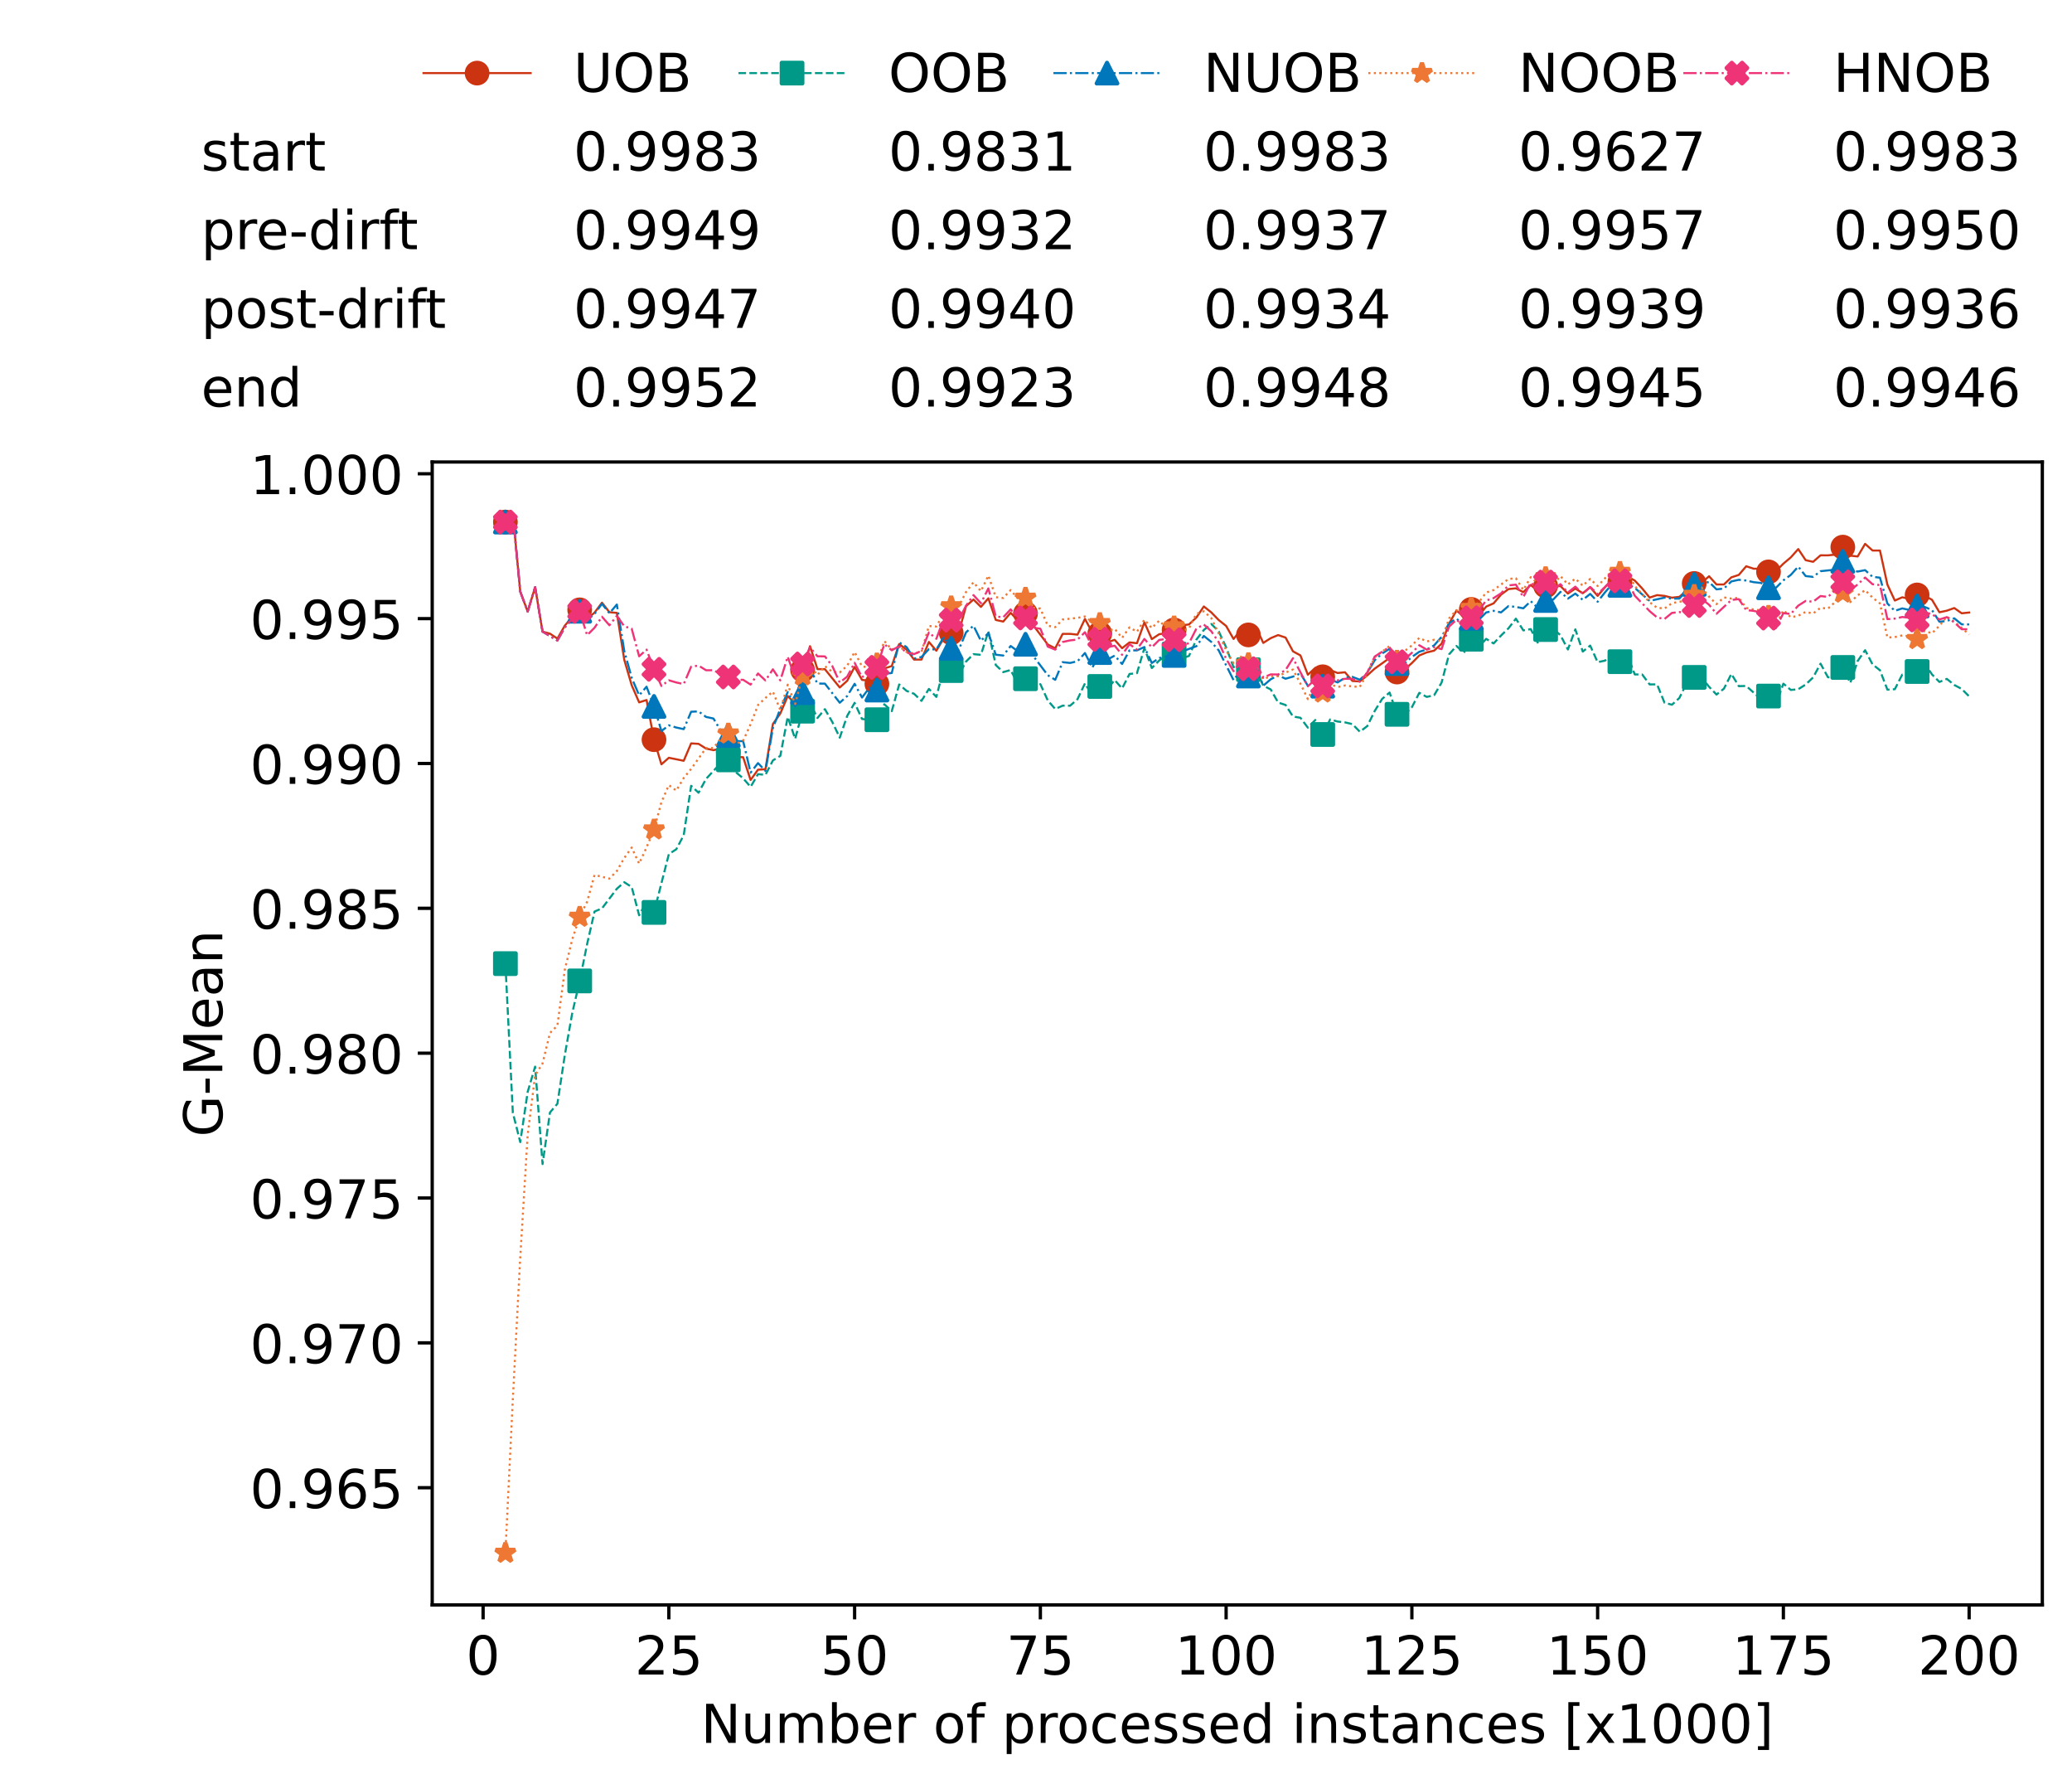 <?xml version="1.0" encoding="utf-8" standalone="no"?>
<!DOCTYPE svg PUBLIC "-//W3C//DTD SVG 1.1//EN"
  "http://www.w3.org/Graphics/SVG/1.1/DTD/svg11.dtd">
<!-- Created with matplotlib (https://matplotlib.org/) -->
<svg height="432.615pt" version="1.1" viewBox="0 0 502.65 432.615" width="502.65pt" xmlns="http://www.w3.org/2000/svg" xmlns:xlink="http://www.w3.org/1999/xlink">
 <defs>
  <style type="text/css">*{stroke-linecap:butt;stroke-linejoin:round;}</style>
 </defs>
 <g id="figure_1">
  <g id="patch_1">
   <path d="M 0 432.615 
L 502.65 432.615 
L 502.65 0 
L 0 0 
z
" style="fill:#ffffff;"/>
  </g>
  <g id="axes_1">
   <g id="patch_2">
    <path d="M 104.85 389.252 
L 495.45 389.252 
L 495.45 112.052 
L 104.85 112.052 
z
" style="fill:#ffffff;"/>
   </g>
   <g id="matplotlib.axis_1">
    <g id="xtick_1">
     <g id="line2d_1">
      <defs>
       <path d="M 0 0 
L 0 3.5 
" id="mfe3173b7d7" style="stroke:#000000;stroke-width:0.8;"/>
      </defs>
      <g>
       <use style="stroke:#000000;stroke-width:0.8;" x="117.197" xlink:href="#mfe3173b7d7" y="389.252"/>
      </g>
     </g>
     <g id="text_1">
      <!-- 0 -->
      <g transform="translate(113.061 406.13)scale(0.13 -0.13)">
       <defs>
        <path d="M 31.781 66.406 
Q 24.172 66.406 20.328 58.906 
Q 16.5 51.422 16.5 36.375 
Q 16.5 21.391 20.328 13.891 
Q 24.172 6.391 31.781 6.391 
Q 39.453 6.391 43.281 13.891 
Q 47.125 21.391 47.125 36.375 
Q 47.125 51.422 43.281 58.906 
Q 39.453 66.406 31.781 66.406 
z
M 31.781 74.219 
Q 44.047 74.219 50.516 64.516 
Q 56.984 54.828 56.984 36.375 
Q 56.984 17.969 50.516 8.266 
Q 44.047 -1.422 31.781 -1.422 
Q 19.531 -1.422 13.062 8.266 
Q 6.594 17.969 6.594 36.375 
Q 6.594 54.828 13.062 64.516 
Q 19.531 74.219 31.781 74.219 
z
" id="DejaVuSans-48"/>
       </defs>
       <use xlink:href="#DejaVuSans-48"/>
      </g>
     </g>
    </g>
    <g id="xtick_2">
     <g id="line2d_2">
      <g>
       <use style="stroke:#000000;stroke-width:0.8;" x="162.259" xlink:href="#mfe3173b7d7" y="389.252"/>
      </g>
     </g>
     <g id="text_2">
      <!-- 25 -->
      <g transform="translate(153.988 406.13)scale(0.13 -0.13)">
       <defs>
        <path d="M 19.188 8.297 
L 53.609 8.297 
L 53.609 0 
L 7.328 0 
L 7.328 8.297 
Q 12.938 14.109 22.625 23.891 
Q 32.328 33.688 34.812 36.531 
Q 39.547 41.844 41.422 45.531 
Q 43.312 49.219 43.312 52.781 
Q 43.312 58.594 39.234 62.25 
Q 35.156 65.922 28.609 65.922 
Q 23.969 65.922 18.812 64.312 
Q 13.672 62.703 7.812 59.422 
L 7.812 69.391 
Q 13.766 71.781 18.938 73 
Q 24.125 74.219 28.422 74.219 
Q 39.75 74.219 46.484 68.547 
Q 53.219 62.891 53.219 53.422 
Q 53.219 48.922 51.531 44.891 
Q 49.859 40.875 45.406 35.406 
Q 44.188 33.984 37.641 27.219 
Q 31.109 20.453 19.188 8.297 
z
" id="DejaVuSans-50"/>
        <path d="M 10.797 72.906 
L 49.516 72.906 
L 49.516 64.594 
L 19.828 64.594 
L 19.828 46.734 
Q 21.969 47.469 24.109 47.828 
Q 26.266 48.188 28.422 48.188 
Q 40.625 48.188 47.75 41.5 
Q 54.891 34.812 54.891 23.391 
Q 54.891 11.625 47.562 5.094 
Q 40.234 -1.422 26.906 -1.422 
Q 22.312 -1.422 17.547 -0.641 
Q 12.797 0.141 7.719 1.703 
L 7.719 11.625 
Q 12.109 9.234 16.797 8.062 
Q 21.484 6.891 26.703 6.891 
Q 35.156 6.891 40.078 11.328 
Q 45.016 15.766 45.016 23.391 
Q 45.016 31 40.078 35.438 
Q 35.156 39.891 26.703 39.891 
Q 22.75 39.891 18.812 39.016 
Q 14.891 38.141 10.797 36.281 
z
" id="DejaVuSans-53"/>
       </defs>
       <use xlink:href="#DejaVuSans-50"/>
       <use x="63.623" xlink:href="#DejaVuSans-53"/>
      </g>
     </g>
    </g>
    <g id="xtick_3">
     <g id="line2d_3">
      <g>
       <use style="stroke:#000000;stroke-width:0.8;" x="207.322" xlink:href="#mfe3173b7d7" y="389.252"/>
      </g>
     </g>
     <g id="text_3">
      <!-- 50 -->
      <g transform="translate(199.05 406.13)scale(0.13 -0.13)">
       <use xlink:href="#DejaVuSans-53"/>
       <use x="63.623" xlink:href="#DejaVuSans-48"/>
      </g>
     </g>
    </g>
    <g id="xtick_4">
     <g id="line2d_4">
      <g>
       <use style="stroke:#000000;stroke-width:0.8;" x="252.384" xlink:href="#mfe3173b7d7" y="389.252"/>
      </g>
     </g>
     <g id="text_4">
      <!-- 75 -->
      <g transform="translate(244.113 406.13)scale(0.13 -0.13)">
       <defs>
        <path d="M 8.203 72.906 
L 55.078 72.906 
L 55.078 68.703 
L 28.609 0 
L 18.312 0 
L 43.219 64.594 
L 8.203 64.594 
z
" id="DejaVuSans-55"/>
       </defs>
       <use xlink:href="#DejaVuSans-55"/>
       <use x="63.623" xlink:href="#DejaVuSans-53"/>
      </g>
     </g>
    </g>
    <g id="xtick_5">
     <g id="line2d_5">
      <g>
       <use style="stroke:#000000;stroke-width:0.8;" x="297.446" xlink:href="#mfe3173b7d7" y="389.252"/>
      </g>
     </g>
     <g id="text_5">
      <!-- 100 -->
      <g transform="translate(285.039 406.13)scale(0.13 -0.13)">
       <defs>
        <path d="M 12.406 8.297 
L 28.516 8.297 
L 28.516 63.922 
L 10.984 60.406 
L 10.984 69.391 
L 28.422 72.906 
L 38.281 72.906 
L 38.281 8.297 
L 54.391 8.297 
L 54.391 0 
L 12.406 0 
z
" id="DejaVuSans-49"/>
       </defs>
       <use xlink:href="#DejaVuSans-49"/>
       <use x="63.623" xlink:href="#DejaVuSans-48"/>
       <use x="127.246" xlink:href="#DejaVuSans-48"/>
      </g>
     </g>
    </g>
    <g id="xtick_6">
     <g id="line2d_6">
      <g>
       <use style="stroke:#000000;stroke-width:0.8;" x="342.509" xlink:href="#mfe3173b7d7" y="389.252"/>
      </g>
     </g>
     <g id="text_6">
      <!-- 125 -->
      <g transform="translate(330.102 406.13)scale(0.13 -0.13)">
       <use xlink:href="#DejaVuSans-49"/>
       <use x="63.623" xlink:href="#DejaVuSans-50"/>
       <use x="127.246" xlink:href="#DejaVuSans-53"/>
      </g>
     </g>
    </g>
    <g id="xtick_7">
     <g id="line2d_7">
      <g>
       <use style="stroke:#000000;stroke-width:0.8;" x="387.571" xlink:href="#mfe3173b7d7" y="389.252"/>
      </g>
     </g>
     <g id="text_7">
      <!-- 150 -->
      <g transform="translate(375.164 406.13)scale(0.13 -0.13)">
       <use xlink:href="#DejaVuSans-49"/>
       <use x="63.623" xlink:href="#DejaVuSans-53"/>
       <use x="127.246" xlink:href="#DejaVuSans-48"/>
      </g>
     </g>
    </g>
    <g id="xtick_8">
     <g id="line2d_8">
      <g>
       <use style="stroke:#000000;stroke-width:0.8;" x="432.633" xlink:href="#mfe3173b7d7" y="389.252"/>
      </g>
     </g>
     <g id="text_8">
      <!-- 175 -->
      <g transform="translate(420.226 406.13)scale(0.13 -0.13)">
       <use xlink:href="#DejaVuSans-49"/>
       <use x="63.623" xlink:href="#DejaVuSans-55"/>
       <use x="127.246" xlink:href="#DejaVuSans-53"/>
      </g>
     </g>
    </g>
    <g id="xtick_9">
     <g id="line2d_9">
      <g>
       <use style="stroke:#000000;stroke-width:0.8;" x="477.695" xlink:href="#mfe3173b7d7" y="389.252"/>
      </g>
     </g>
     <g id="text_9">
      <!-- 200 -->
      <g transform="translate(465.289 406.13)scale(0.13 -0.13)">
       <use xlink:href="#DejaVuSans-50"/>
       <use x="63.623" xlink:href="#DejaVuSans-48"/>
       <use x="127.246" xlink:href="#DejaVuSans-48"/>
      </g>
     </g>
    </g>
    <g id="text_10">
     <!-- Number of processed instances [x1000] -->
     <g transform="translate(170.025 422.711)scale(0.13 -0.13)">
      <defs>
       <path d="M 9.812 72.906 
L 23.094 72.906 
L 55.422 11.922 
L 55.422 72.906 
L 64.984 72.906 
L 64.984 0 
L 51.703 0 
L 19.391 60.984 
L 19.391 0 
L 9.812 0 
z
" id="DejaVuSans-78"/>
       <path d="M 8.5 21.578 
L 8.5 54.688 
L 17.484 54.688 
L 17.484 21.922 
Q 17.484 14.156 20.5 10.266 
Q 23.531 6.391 29.594 6.391 
Q 36.859 6.391 41.078 11.031 
Q 45.312 15.672 45.312 23.688 
L 45.312 54.688 
L 54.297 54.688 
L 54.297 0 
L 45.312 0 
L 45.312 8.406 
Q 42.047 3.422 37.719 1 
Q 33.406 -1.422 27.688 -1.422 
Q 18.266 -1.422 13.375 4.438 
Q 8.5 10.297 8.5 21.578 
z
M 31.109 56 
z
" id="DejaVuSans-117"/>
       <path d="M 52 44.188 
Q 55.375 50.25 60.062 53.125 
Q 64.75 56 71.094 56 
Q 79.641 56 84.281 50.016 
Q 88.922 44.047 88.922 33.016 
L 88.922 0 
L 79.891 0 
L 79.891 32.719 
Q 79.891 40.578 77.094 44.375 
Q 74.312 48.188 68.609 48.188 
Q 61.625 48.188 57.562 43.547 
Q 53.516 38.922 53.516 30.906 
L 53.516 0 
L 44.484 0 
L 44.484 32.719 
Q 44.484 40.625 41.703 44.406 
Q 38.922 48.188 33.109 48.188 
Q 26.219 48.188 22.156 43.531 
Q 18.109 38.875 18.109 30.906 
L 18.109 0 
L 9.078 0 
L 9.078 54.688 
L 18.109 54.688 
L 18.109 46.188 
Q 21.188 51.219 25.484 53.609 
Q 29.781 56 35.688 56 
Q 41.656 56 45.828 52.969 
Q 50 49.953 52 44.188 
z
" id="DejaVuSans-109"/>
       <path d="M 48.688 27.297 
Q 48.688 37.203 44.609 42.844 
Q 40.531 48.484 33.406 48.484 
Q 26.266 48.484 22.188 42.844 
Q 18.109 37.203 18.109 27.297 
Q 18.109 17.391 22.188 11.75 
Q 26.266 6.109 33.406 6.109 
Q 40.531 6.109 44.609 11.75 
Q 48.688 17.391 48.688 27.297 
z
M 18.109 46.391 
Q 20.953 51.266 25.266 53.625 
Q 29.594 56 35.594 56 
Q 45.562 56 51.781 48.094 
Q 58.016 40.188 58.016 27.297 
Q 58.016 14.406 51.781 6.484 
Q 45.562 -1.422 35.594 -1.422 
Q 29.594 -1.422 25.266 0.953 
Q 20.953 3.328 18.109 8.203 
L 18.109 0 
L 9.078 0 
L 9.078 75.984 
L 18.109 75.984 
z
" id="DejaVuSans-98"/>
       <path d="M 56.203 29.594 
L 56.203 25.203 
L 14.891 25.203 
Q 15.484 15.922 20.484 11.062 
Q 25.484 6.203 34.422 6.203 
Q 39.594 6.203 44.453 7.469 
Q 49.312 8.734 54.109 11.281 
L 54.109 2.781 
Q 49.266 0.734 44.188 -0.344 
Q 39.109 -1.422 33.891 -1.422 
Q 20.797 -1.422 13.156 6.188 
Q 5.516 13.812 5.516 26.812 
Q 5.516 40.234 12.766 48.109 
Q 20.016 56 32.328 56 
Q 43.359 56 49.781 48.891 
Q 56.203 41.797 56.203 29.594 
z
M 47.219 32.234 
Q 47.125 39.594 43.094 43.984 
Q 39.062 48.391 32.422 48.391 
Q 24.906 48.391 20.391 44.141 
Q 15.875 39.891 15.188 32.172 
z
" id="DejaVuSans-101"/>
       <path d="M 41.109 46.297 
Q 39.594 47.172 37.812 47.578 
Q 36.031 48 33.891 48 
Q 26.266 48 22.188 43.047 
Q 18.109 38.094 18.109 28.812 
L 18.109 0 
L 9.078 0 
L 9.078 54.688 
L 18.109 54.688 
L 18.109 46.188 
Q 20.953 51.172 25.484 53.578 
Q 30.031 56 36.531 56 
Q 37.453 56 38.578 55.875 
Q 39.703 55.766 41.062 55.516 
z
" id="DejaVuSans-114"/>
       <path id="DejaVuSans-32"/>
       <path d="M 30.609 48.391 
Q 23.391 48.391 19.188 42.75 
Q 14.984 37.109 14.984 27.297 
Q 14.984 17.484 19.156 11.844 
Q 23.344 6.203 30.609 6.203 
Q 37.797 6.203 41.984 11.859 
Q 46.188 17.531 46.188 27.297 
Q 46.188 37.016 41.984 42.703 
Q 37.797 48.391 30.609 48.391 
z
M 30.609 56 
Q 42.328 56 49.016 48.375 
Q 55.719 40.766 55.719 27.297 
Q 55.719 13.875 49.016 6.219 
Q 42.328 -1.422 30.609 -1.422 
Q 18.844 -1.422 12.172 6.219 
Q 5.516 13.875 5.516 27.297 
Q 5.516 40.766 12.172 48.375 
Q 18.844 56 30.609 56 
z
" id="DejaVuSans-111"/>
       <path d="M 37.109 75.984 
L 37.109 68.5 
L 28.516 68.5 
Q 23.688 68.5 21.797 66.547 
Q 19.922 64.594 19.922 59.516 
L 19.922 54.688 
L 34.719 54.688 
L 34.719 47.703 
L 19.922 47.703 
L 19.922 0 
L 10.891 0 
L 10.891 47.703 
L 2.297 47.703 
L 2.297 54.688 
L 10.891 54.688 
L 10.891 58.5 
Q 10.891 67.625 15.141 71.797 
Q 19.391 75.984 28.609 75.984 
z
" id="DejaVuSans-102"/>
       <path d="M 18.109 8.203 
L 18.109 -20.797 
L 9.078 -20.797 
L 9.078 54.688 
L 18.109 54.688 
L 18.109 46.391 
Q 20.953 51.266 25.266 53.625 
Q 29.594 56 35.594 56 
Q 45.562 56 51.781 48.094 
Q 58.016 40.188 58.016 27.297 
Q 58.016 14.406 51.781 6.484 
Q 45.562 -1.422 35.594 -1.422 
Q 29.594 -1.422 25.266 0.953 
Q 20.953 3.328 18.109 8.203 
z
M 48.688 27.297 
Q 48.688 37.203 44.609 42.844 
Q 40.531 48.484 33.406 48.484 
Q 26.266 48.484 22.188 42.844 
Q 18.109 37.203 18.109 27.297 
Q 18.109 17.391 22.188 11.75 
Q 26.266 6.109 33.406 6.109 
Q 40.531 6.109 44.609 11.75 
Q 48.688 17.391 48.688 27.297 
z
" id="DejaVuSans-112"/>
       <path d="M 48.781 52.594 
L 48.781 44.188 
Q 44.969 46.297 41.141 47.344 
Q 37.312 48.391 33.406 48.391 
Q 24.656 48.391 19.812 42.844 
Q 14.984 37.312 14.984 27.297 
Q 14.984 17.281 19.812 11.734 
Q 24.656 6.203 33.406 6.203 
Q 37.312 6.203 41.141 7.25 
Q 44.969 8.297 48.781 10.406 
L 48.781 2.094 
Q 45.016 0.344 40.984 -0.531 
Q 36.969 -1.422 32.422 -1.422 
Q 20.062 -1.422 12.781 6.344 
Q 5.516 14.109 5.516 27.297 
Q 5.516 40.672 12.859 48.328 
Q 20.219 56 33.016 56 
Q 37.156 56 41.109 55.141 
Q 45.062 54.297 48.781 52.594 
z
" id="DejaVuSans-99"/>
       <path d="M 44.281 53.078 
L 44.281 44.578 
Q 40.484 46.531 36.375 47.5 
Q 32.281 48.484 27.875 48.484 
Q 21.188 48.484 17.844 46.438 
Q 14.5 44.391 14.5 40.281 
Q 14.5 37.156 16.891 35.375 
Q 19.281 33.594 26.516 31.984 
L 29.594 31.297 
Q 39.156 29.25 43.188 25.516 
Q 47.219 21.781 47.219 15.094 
Q 47.219 7.469 41.188 3.016 
Q 35.156 -1.422 24.609 -1.422 
Q 20.219 -1.422 15.453 -0.562 
Q 10.688 0.297 5.422 2 
L 5.422 11.281 
Q 10.406 8.688 15.234 7.391 
Q 20.062 6.109 24.812 6.109 
Q 31.156 6.109 34.562 8.281 
Q 37.984 10.453 37.984 14.406 
Q 37.984 18.062 35.516 20.016 
Q 33.062 21.969 24.703 23.781 
L 21.578 24.516 
Q 13.234 26.266 9.516 29.906 
Q 5.812 33.547 5.812 39.891 
Q 5.812 47.609 11.281 51.797 
Q 16.75 56 26.812 56 
Q 31.781 56 36.172 55.266 
Q 40.578 54.547 44.281 53.078 
z
" id="DejaVuSans-115"/>
       <path d="M 45.406 46.391 
L 45.406 75.984 
L 54.391 75.984 
L 54.391 0 
L 45.406 0 
L 45.406 8.203 
Q 42.578 3.328 38.25 0.953 
Q 33.938 -1.422 27.875 -1.422 
Q 17.969 -1.422 11.734 6.484 
Q 5.516 14.406 5.516 27.297 
Q 5.516 40.188 11.734 48.094 
Q 17.969 56 27.875 56 
Q 33.938 56 38.25 53.625 
Q 42.578 51.266 45.406 46.391 
z
M 14.797 27.297 
Q 14.797 17.391 18.875 11.75 
Q 22.953 6.109 30.078 6.109 
Q 37.203 6.109 41.297 11.75 
Q 45.406 17.391 45.406 27.297 
Q 45.406 37.203 41.297 42.844 
Q 37.203 48.484 30.078 48.484 
Q 22.953 48.484 18.875 42.844 
Q 14.797 37.203 14.797 27.297 
z
" id="DejaVuSans-100"/>
       <path d="M 9.422 54.688 
L 18.406 54.688 
L 18.406 0 
L 9.422 0 
z
M 9.422 75.984 
L 18.406 75.984 
L 18.406 64.594 
L 9.422 64.594 
z
" id="DejaVuSans-105"/>
       <path d="M 54.891 33.016 
L 54.891 0 
L 45.906 0 
L 45.906 32.719 
Q 45.906 40.484 42.875 44.328 
Q 39.844 48.188 33.797 48.188 
Q 26.516 48.188 22.312 43.547 
Q 18.109 38.922 18.109 30.906 
L 18.109 0 
L 9.078 0 
L 9.078 54.688 
L 18.109 54.688 
L 18.109 46.188 
Q 21.344 51.125 25.703 53.562 
Q 30.078 56 35.797 56 
Q 45.219 56 50.047 50.172 
Q 54.891 44.344 54.891 33.016 
z
" id="DejaVuSans-110"/>
       <path d="M 18.312 70.219 
L 18.312 54.688 
L 36.812 54.688 
L 36.812 47.703 
L 18.312 47.703 
L 18.312 18.016 
Q 18.312 11.328 20.141 9.422 
Q 21.969 7.516 27.594 7.516 
L 36.812 7.516 
L 36.812 0 
L 27.594 0 
Q 17.188 0 13.234 3.875 
Q 9.281 7.766 9.281 18.016 
L 9.281 47.703 
L 2.688 47.703 
L 2.688 54.688 
L 9.281 54.688 
L 9.281 70.219 
z
" id="DejaVuSans-116"/>
       <path d="M 34.281 27.484 
Q 23.391 27.484 19.188 25 
Q 14.984 22.516 14.984 16.5 
Q 14.984 11.719 18.141 8.906 
Q 21.297 6.109 26.703 6.109 
Q 34.188 6.109 38.703 11.406 
Q 43.219 16.703 43.219 25.484 
L 43.219 27.484 
z
M 52.203 31.203 
L 52.203 0 
L 43.219 0 
L 43.219 8.297 
Q 40.141 3.328 35.547 0.953 
Q 30.953 -1.422 24.312 -1.422 
Q 15.922 -1.422 10.953 3.297 
Q 6 8.016 6 15.922 
Q 6 25.141 12.172 29.828 
Q 18.359 34.516 30.609 34.516 
L 43.219 34.516 
L 43.219 35.406 
Q 43.219 41.609 39.141 45 
Q 35.062 48.391 27.688 48.391 
Q 23 48.391 18.547 47.266 
Q 14.109 46.141 10.016 43.891 
L 10.016 52.203 
Q 14.938 54.109 19.578 55.047 
Q 24.219 56 28.609 56 
Q 40.484 56 46.344 49.844 
Q 52.203 43.703 52.203 31.203 
z
" id="DejaVuSans-97"/>
       <path d="M 8.594 75.984 
L 29.297 75.984 
L 29.297 69 
L 17.578 69 
L 17.578 -6.203 
L 29.297 -6.203 
L 29.297 -13.188 
L 8.594 -13.188 
z
" id="DejaVuSans-91"/>
       <path d="M 54.891 54.688 
L 35.109 28.078 
L 55.906 0 
L 45.312 0 
L 29.391 21.484 
L 13.484 0 
L 2.875 0 
L 24.125 28.609 
L 4.688 54.688 
L 15.281 54.688 
L 29.781 35.203 
L 44.281 54.688 
z
" id="DejaVuSans-120"/>
       <path d="M 30.422 75.984 
L 30.422 -13.188 
L 9.719 -13.188 
L 9.719 -6.203 
L 21.391 -6.203 
L 21.391 69 
L 9.719 69 
L 9.719 75.984 
z
" id="DejaVuSans-93"/>
      </defs>
      <use xlink:href="#DejaVuSans-78"/>
      <use x="74.805" xlink:href="#DejaVuSans-117"/>
      <use x="138.184" xlink:href="#DejaVuSans-109"/>
      <use x="235.596" xlink:href="#DejaVuSans-98"/>
      <use x="299.072" xlink:href="#DejaVuSans-101"/>
      <use x="360.596" xlink:href="#DejaVuSans-114"/>
      <use x="401.709" xlink:href="#DejaVuSans-32"/>
      <use x="433.496" xlink:href="#DejaVuSans-111"/>
      <use x="494.678" xlink:href="#DejaVuSans-102"/>
      <use x="529.883" xlink:href="#DejaVuSans-32"/>
      <use x="561.67" xlink:href="#DejaVuSans-112"/>
      <use x="625.146" xlink:href="#DejaVuSans-114"/>
      <use x="664.01" xlink:href="#DejaVuSans-111"/>
      <use x="725.191" xlink:href="#DejaVuSans-99"/>
      <use x="780.172" xlink:href="#DejaVuSans-101"/>
      <use x="841.695" xlink:href="#DejaVuSans-115"/>
      <use x="893.795" xlink:href="#DejaVuSans-115"/>
      <use x="945.895" xlink:href="#DejaVuSans-101"/>
      <use x="1007.418" xlink:href="#DejaVuSans-100"/>
      <use x="1070.895" xlink:href="#DejaVuSans-32"/>
      <use x="1102.682" xlink:href="#DejaVuSans-105"/>
      <use x="1130.465" xlink:href="#DejaVuSans-110"/>
      <use x="1193.844" xlink:href="#DejaVuSans-115"/>
      <use x="1245.943" xlink:href="#DejaVuSans-116"/>
      <use x="1285.152" xlink:href="#DejaVuSans-97"/>
      <use x="1346.432" xlink:href="#DejaVuSans-110"/>
      <use x="1409.811" xlink:href="#DejaVuSans-99"/>
      <use x="1464.791" xlink:href="#DejaVuSans-101"/>
      <use x="1526.314" xlink:href="#DejaVuSans-115"/>
      <use x="1578.414" xlink:href="#DejaVuSans-32"/>
      <use x="1610.201" xlink:href="#DejaVuSans-91"/>
      <use x="1649.215" xlink:href="#DejaVuSans-120"/>
      <use x="1708.395" xlink:href="#DejaVuSans-49"/>
      <use x="1772.018" xlink:href="#DejaVuSans-48"/>
      <use x="1835.641" xlink:href="#DejaVuSans-48"/>
      <use x="1899.264" xlink:href="#DejaVuSans-48"/>
      <use x="1962.887" xlink:href="#DejaVuSans-93"/>
     </g>
    </g>
   </g>
   <g id="matplotlib.axis_2">
    <g id="ytick_1">
     <g id="line2d_10">
      <defs>
       <path d="M 0 0 
L -3.5 0 
" id="m29d868b81d" style="stroke:#000000;stroke-width:0.8;"/>
      </defs>
      <g>
       <use style="stroke:#000000;stroke-width:0.8;" x="104.85" xlink:href="#m29d868b81d" y="360.825"/>
      </g>
     </g>
     <g id="text_11">
      <!-- 0.965 -->
      <g transform="translate(60.633 365.764)scale(0.13 -0.13)">
       <defs>
        <path d="M 10.688 12.406 
L 21 12.406 
L 21 0 
L 10.688 0 
z
" id="DejaVuSans-46"/>
        <path d="M 10.984 1.516 
L 10.984 10.5 
Q 14.703 8.734 18.5 7.812 
Q 22.312 6.891 25.984 6.891 
Q 35.75 6.891 40.891 13.453 
Q 46.047 20.016 46.781 33.406 
Q 43.953 29.203 39.594 26.953 
Q 35.25 24.703 29.984 24.703 
Q 19.047 24.703 12.672 31.312 
Q 6.297 37.938 6.297 49.422 
Q 6.297 60.641 12.938 67.422 
Q 19.578 74.219 30.609 74.219 
Q 43.266 74.219 49.922 64.516 
Q 56.594 54.828 56.594 36.375 
Q 56.594 19.141 48.406 8.859 
Q 40.234 -1.422 26.422 -1.422 
Q 22.703 -1.422 18.891 -0.688 
Q 15.094 0.047 10.984 1.516 
z
M 30.609 32.422 
Q 37.25 32.422 41.125 36.953 
Q 45.016 41.5 45.016 49.422 
Q 45.016 57.281 41.125 61.844 
Q 37.25 66.406 30.609 66.406 
Q 23.969 66.406 20.094 61.844 
Q 16.219 57.281 16.219 49.422 
Q 16.219 41.5 20.094 36.953 
Q 23.969 32.422 30.609 32.422 
z
" id="DejaVuSans-57"/>
        <path d="M 33.016 40.375 
Q 26.375 40.375 22.484 35.828 
Q 18.609 31.297 18.609 23.391 
Q 18.609 15.531 22.484 10.953 
Q 26.375 6.391 33.016 6.391 
Q 39.656 6.391 43.531 10.953 
Q 47.406 15.531 47.406 23.391 
Q 47.406 31.297 43.531 35.828 
Q 39.656 40.375 33.016 40.375 
z
M 52.594 71.297 
L 52.594 62.312 
Q 48.875 64.062 45.094 64.984 
Q 41.312 65.922 37.594 65.922 
Q 27.828 65.922 22.672 59.328 
Q 17.531 52.734 16.797 39.406 
Q 19.672 43.656 24.016 45.922 
Q 28.375 48.188 33.594 48.188 
Q 44.578 48.188 50.953 41.516 
Q 57.328 34.859 57.328 23.391 
Q 57.328 12.156 50.688 5.359 
Q 44.047 -1.422 33.016 -1.422 
Q 20.359 -1.422 13.672 8.266 
Q 6.984 17.969 6.984 36.375 
Q 6.984 53.656 15.188 63.938 
Q 23.391 74.219 37.203 74.219 
Q 40.922 74.219 44.703 73.484 
Q 48.484 72.75 52.594 71.297 
z
" id="DejaVuSans-54"/>
       </defs>
       <use xlink:href="#DejaVuSans-48"/>
       <use x="63.623" xlink:href="#DejaVuSans-46"/>
       <use x="95.41" xlink:href="#DejaVuSans-57"/>
       <use x="159.033" xlink:href="#DejaVuSans-54"/>
       <use x="222.656" xlink:href="#DejaVuSans-53"/>
      </g>
     </g>
    </g>
    <g id="ytick_2">
     <g id="line2d_11">
      <g>
       <use style="stroke:#000000;stroke-width:0.8;" x="104.85" xlink:href="#m29d868b81d" y="325.693"/>
      </g>
     </g>
     <g id="text_12">
      <!-- 0.970 -->
      <g transform="translate(60.633 330.632)scale(0.13 -0.13)">
       <use xlink:href="#DejaVuSans-48"/>
       <use x="63.623" xlink:href="#DejaVuSans-46"/>
       <use x="95.41" xlink:href="#DejaVuSans-57"/>
       <use x="159.033" xlink:href="#DejaVuSans-55"/>
       <use x="222.656" xlink:href="#DejaVuSans-48"/>
      </g>
     </g>
    </g>
    <g id="ytick_3">
     <g id="line2d_12">
      <g>
       <use style="stroke:#000000;stroke-width:0.8;" x="104.85" xlink:href="#m29d868b81d" y="290.562"/>
      </g>
     </g>
     <g id="text_13">
      <!-- 0.975 -->
      <g transform="translate(60.633 295.501)scale(0.13 -0.13)">
       <use xlink:href="#DejaVuSans-48"/>
       <use x="63.623" xlink:href="#DejaVuSans-46"/>
       <use x="95.41" xlink:href="#DejaVuSans-57"/>
       <use x="159.033" xlink:href="#DejaVuSans-55"/>
       <use x="222.656" xlink:href="#DejaVuSans-53"/>
      </g>
     </g>
    </g>
    <g id="ytick_4">
     <g id="line2d_13">
      <g>
       <use style="stroke:#000000;stroke-width:0.8;" x="104.85" xlink:href="#m29d868b81d" y="255.431"/>
      </g>
     </g>
     <g id="text_14">
      <!-- 0.980 -->
      <g transform="translate(60.633 260.37)scale(0.13 -0.13)">
       <defs>
        <path d="M 31.781 34.625 
Q 24.75 34.625 20.719 30.859 
Q 16.703 27.094 16.703 20.516 
Q 16.703 13.922 20.719 10.156 
Q 24.75 6.391 31.781 6.391 
Q 38.812 6.391 42.859 10.172 
Q 46.922 13.969 46.922 20.516 
Q 46.922 27.094 42.891 30.859 
Q 38.875 34.625 31.781 34.625 
z
M 21.922 38.812 
Q 15.578 40.375 12.031 44.719 
Q 8.5 49.078 8.5 55.328 
Q 8.5 64.062 14.719 69.141 
Q 20.953 74.219 31.781 74.219 
Q 42.672 74.219 48.875 69.141 
Q 55.078 64.062 55.078 55.328 
Q 55.078 49.078 51.531 44.719 
Q 48 40.375 41.703 38.812 
Q 48.828 37.156 52.797 32.312 
Q 56.781 27.484 56.781 20.516 
Q 56.781 9.906 50.312 4.234 
Q 43.844 -1.422 31.781 -1.422 
Q 19.734 -1.422 13.25 4.234 
Q 6.781 9.906 6.781 20.516 
Q 6.781 27.484 10.781 32.312 
Q 14.797 37.156 21.922 38.812 
z
M 18.312 54.391 
Q 18.312 48.734 21.844 45.562 
Q 25.391 42.391 31.781 42.391 
Q 38.141 42.391 41.719 45.562 
Q 45.312 48.734 45.312 54.391 
Q 45.312 60.062 41.719 63.234 
Q 38.141 66.406 31.781 66.406 
Q 25.391 66.406 21.844 63.234 
Q 18.312 60.062 18.312 54.391 
z
" id="DejaVuSans-56"/>
       </defs>
       <use xlink:href="#DejaVuSans-48"/>
       <use x="63.623" xlink:href="#DejaVuSans-46"/>
       <use x="95.41" xlink:href="#DejaVuSans-57"/>
       <use x="159.033" xlink:href="#DejaVuSans-56"/>
       <use x="222.656" xlink:href="#DejaVuSans-48"/>
      </g>
     </g>
    </g>
    <g id="ytick_5">
     <g id="line2d_14">
      <g>
       <use style="stroke:#000000;stroke-width:0.8;" x="104.85" xlink:href="#m29d868b81d" y="220.299"/>
      </g>
     </g>
     <g id="text_15">
      <!-- 0.985 -->
      <g transform="translate(60.633 225.238)scale(0.13 -0.13)">
       <use xlink:href="#DejaVuSans-48"/>
       <use x="63.623" xlink:href="#DejaVuSans-46"/>
       <use x="95.41" xlink:href="#DejaVuSans-57"/>
       <use x="159.033" xlink:href="#DejaVuSans-56"/>
       <use x="222.656" xlink:href="#DejaVuSans-53"/>
      </g>
     </g>
    </g>
    <g id="ytick_6">
     <g id="line2d_15">
      <g>
       <use style="stroke:#000000;stroke-width:0.8;" x="104.85" xlink:href="#m29d868b81d" y="185.168"/>
      </g>
     </g>
     <g id="text_16">
      <!-- 0.990 -->
      <g transform="translate(60.633 190.107)scale(0.13 -0.13)">
       <use xlink:href="#DejaVuSans-48"/>
       <use x="63.623" xlink:href="#DejaVuSans-46"/>
       <use x="95.41" xlink:href="#DejaVuSans-57"/>
       <use x="159.033" xlink:href="#DejaVuSans-57"/>
       <use x="222.656" xlink:href="#DejaVuSans-48"/>
      </g>
     </g>
    </g>
    <g id="ytick_7">
     <g id="line2d_16">
      <g>
       <use style="stroke:#000000;stroke-width:0.8;" x="104.85" xlink:href="#m29d868b81d" y="150.037"/>
      </g>
     </g>
     <g id="text_17">
      <!-- 0.995 -->
      <g transform="translate(60.633 154.976)scale(0.13 -0.13)">
       <use xlink:href="#DejaVuSans-48"/>
       <use x="63.623" xlink:href="#DejaVuSans-46"/>
       <use x="95.41" xlink:href="#DejaVuSans-57"/>
       <use x="159.033" xlink:href="#DejaVuSans-57"/>
       <use x="222.656" xlink:href="#DejaVuSans-53"/>
      </g>
     </g>
    </g>
    <g id="ytick_8">
     <g id="line2d_17">
      <g>
       <use style="stroke:#000000;stroke-width:0.8;" x="104.85" xlink:href="#m29d868b81d" y="114.906"/>
      </g>
     </g>
     <g id="text_18">
      <!-- 1.000 -->
      <g transform="translate(60.633 119.845)scale(0.13 -0.13)">
       <use xlink:href="#DejaVuSans-49"/>
       <use x="63.623" xlink:href="#DejaVuSans-46"/>
       <use x="95.41" xlink:href="#DejaVuSans-48"/>
       <use x="159.033" xlink:href="#DejaVuSans-48"/>
       <use x="222.656" xlink:href="#DejaVuSans-48"/>
      </g>
     </g>
    </g>
    <g id="text_19">
     <!-- G-Mean -->
     <g transform="translate(53.93 275.744)rotate(-90)scale(0.13 -0.13)">
      <defs>
       <path d="M 59.516 10.406 
L 59.516 29.984 
L 43.406 29.984 
L 43.406 38.094 
L 69.281 38.094 
L 69.281 6.781 
Q 63.578 2.734 56.688 0.656 
Q 49.812 -1.422 42 -1.422 
Q 24.906 -1.422 15.25 8.562 
Q 5.609 18.562 5.609 36.375 
Q 5.609 54.25 15.25 64.234 
Q 24.906 74.219 42 74.219 
Q 49.125 74.219 55.547 72.453 
Q 61.969 70.703 67.391 67.281 
L 67.391 56.781 
Q 61.922 61.422 55.766 63.766 
Q 49.609 66.109 42.828 66.109 
Q 29.438 66.109 22.719 58.641 
Q 16.016 51.172 16.016 36.375 
Q 16.016 21.625 22.719 14.156 
Q 29.438 6.688 42.828 6.688 
Q 48.047 6.688 52.141 7.594 
Q 56.25 8.5 59.516 10.406 
z
" id="DejaVuSans-71"/>
       <path d="M 4.891 31.391 
L 31.203 31.391 
L 31.203 23.391 
L 4.891 23.391 
z
" id="DejaVuSans-45"/>
       <path d="M 9.812 72.906 
L 24.516 72.906 
L 43.109 23.297 
L 61.812 72.906 
L 76.516 72.906 
L 76.516 0 
L 66.891 0 
L 66.891 64.016 
L 48.094 14.016 
L 38.188 14.016 
L 19.391 64.016 
L 19.391 0 
L 9.812 0 
z
" id="DejaVuSans-77"/>
      </defs>
      <use xlink:href="#DejaVuSans-71"/>
      <use x="77.49" xlink:href="#DejaVuSans-45"/>
      <use x="113.574" xlink:href="#DejaVuSans-77"/>
      <use x="199.854" xlink:href="#DejaVuSans-101"/>
      <use x="261.377" xlink:href="#DejaVuSans-97"/>
      <use x="322.656" xlink:href="#DejaVuSans-110"/>
     </g>
    </g>
   </g>
   <g id="line2d_18"/>
   <g id="line2d_19"/>
   <g id="line2d_20"/>
   <g id="line2d_21"/>
   <g id="line2d_22"/>
   <g id="line2d_23">
    <path clip-path="url(#pb37c40baf1)" d="M 122.605 126.613 
L 124.407 124.652 
L 126.21 143.484 
L 128.012 148.322 
L 129.815 142.413 
L 131.617 153.188 
L 133.419 153.681 
L 135.222 154.883 
L 137.024 151.73 
L 138.827 149.634 
L 140.629 147.906 
L 142.432 150.091 
L 144.234 148.578 
L 146.037 146.173 
L 147.839 148.477 
L 149.642 148.644 
L 151.444 160.016 
L 153.247 166.196 
L 155.049 170.346 
L 156.852 169.778 
L 158.654 179.397 
L 160.457 185.371 
L 162.259 183.787 
L 165.864 184.516 
L 167.667 180.295 
L 169.469 180.411 
L 171.272 181.548 
L 173.074 181.938 
L 174.877 181.538 
L 176.679 182.467 
L 178.482 183.646 
L 180.284 183.646 
L 182.087 189.173 
L 183.889 186.673 
L 185.692 186.564 
L 187.494 175.601 
L 189.297 173.048 
L 191.099 168.82 
L 192.902 170.641 
L 194.704 162.505 
L 196.507 156.723 
L 198.309 162.284 
L 200.112 162.301 
L 203.717 166.737 
L 205.519 165.118 
L 207.322 161.756 
L 209.124 164.897 
L 210.927 165.096 
L 212.729 165.877 
L 214.532 162.123 
L 216.334 161.544 
L 218.137 156.211 
L 219.939 157.568 
L 221.742 159.967 
L 223.544 159.969 
L 225.347 155.694 
L 227.149 157.826 
L 228.952 154.781 
L 230.754 153.483 
L 232.557 153.498 
L 234.359 147.001 
L 236.162 145.407 
L 237.964 147.19 
L 239.767 145.112 
L 241.569 150.356 
L 243.372 150.75 
L 245.174 148.63 
L 246.976 150.528 
L 248.779 148.807 
L 250.581 151.552 
L 254.186 156.32 
L 255.989 157.241 
L 257.791 153.74 
L 259.594 153.735 
L 261.396 153.921 
L 263.199 150.1 
L 265.001 153.448 
L 266.804 153.649 
L 268.606 155.779 
L 270.409 155.18 
L 272.211 157.213 
L 274.014 155.798 
L 275.816 155.997 
L 277.619 150.935 
L 279.421 155.011 
L 281.224 153.813 
L 283.026 153.563 
L 284.829 152.788 
L 286.631 151.679 
L 288.434 151.446 
L 290.236 149.765 
L 292.039 147.087 
L 293.841 148.514 
L 295.644 150.376 
L 297.446 151.809 
L 299.249 154.969 
L 301.051 152.773 
L 302.854 153.987 
L 304.656 152.043 
L 306.459 155.928 
L 308.261 154.777 
L 310.064 154.026 
L 311.866 154.632 
L 313.669 157.976 
L 315.471 158.955 
L 317.274 163.65 
L 319.076 161.992 
L 320.879 164.141 
L 322.681 162.514 
L 324.484 163.227 
L 326.286 163.049 
L 328.089 165.163 
L 329.891 165.268 
L 331.694 163.792 
L 333.496 162.165 
L 337.101 159.588 
L 338.904 162.992 
L 340.706 162.403 
L 342.509 160.814 
L 344.311 158.97 
L 346.114 158.225 
L 347.916 157.805 
L 349.719 156.125 
L 351.521 151.27 
L 353.324 148.081 
L 355.126 149.566 
L 356.928 147.805 
L 358.731 149.33 
L 360.533 147.121 
L 362.336 146.333 
L 364.138 144.216 
L 365.941 142.877 
L 367.743 142.689 
L 369.546 143.612 
L 371.348 141.878 
L 373.151 143.421 
L 374.953 142.103 
L 376.756 142.3 
L 378.558 142.137 
L 380.361 143.966 
L 382.163 142.745 
L 383.966 143.879 
L 385.768 142.431 
L 387.571 144.522 
L 389.373 142.418 
L 391.176 140.549 
L 392.978 141.128 
L 394.781 139.79 
L 396.583 140.805 
L 398.386 142.726 
L 400.188 144.937 
L 401.991 144.341 
L 403.793 144.524 
L 405.596 144.963 
L 407.398 144.755 
L 409.201 143.205 
L 411.003 141.507 
L 412.806 141.314 
L 414.608 139.765 
L 416.411 141.753 
L 418.213 141.751 
L 420.016 140.026 
L 421.818 139.436 
L 423.621 137.334 
L 425.423 137.931 
L 427.226 137.928 
L 429.028 138.702 
L 430.831 138.504 
L 432.633 136.707 
L 434.436 135.183 
L 436.238 133.167 
L 438.041 135.864 
L 439.843 136.257 
L 441.646 134.682 
L 443.448 134.693 
L 445.251 134.501 
L 447.053 132.696 
L 448.856 134.763 
L 450.658 134.962 
L 452.461 131.903 
L 454.263 133.518 
L 456.066 133.53 
L 457.868 141.789 
L 459.671 145.655 
L 461.473 144.863 
L 463.276 145.252 
L 465.078 144.295 
L 466.881 144.494 
L 468.683 145.461 
L 470.485 148.497 
L 472.288 148.11 
L 474.09 147.473 
L 475.893 148.743 
L 477.695 148.559 
L 477.695 148.559 
" style="fill:none;stroke:#cc3311;stroke-linecap:square;stroke-width:0.5;"/>
    <defs>
     <path d="M 0 2.5 
C 0.663 2.5 1.299 2.237 1.768 1.768 
C 2.237 1.299 2.5 0.663 2.5 0 
C 2.5 -0.663 2.237 -1.299 1.768 -1.768 
C 1.299 -2.237 0.663 -2.5 0 -2.5 
C -0.663 -2.5 -1.299 -2.237 -1.768 -1.768 
C -2.237 -1.299 -2.5 -0.663 -2.5 0 
C -2.5 0.663 -2.237 1.299 -1.768 1.768 
C -1.299 2.237 -0.663 2.5 0 2.5 
z
" id="mc49dcdfeea" style="stroke:#cc3311;"/>
    </defs>
    <g clip-path="url(#pb37c40baf1)">
     <use style="fill:#cc3311;stroke:#cc3311;" x="122.605" xlink:href="#mc49dcdfeea" y="126.613"/>
     <use style="fill:#cc3311;stroke:#cc3311;" x="140.629" xlink:href="#mc49dcdfeea" y="147.906"/>
     <use style="fill:#cc3311;stroke:#cc3311;" x="158.654" xlink:href="#mc49dcdfeea" y="179.397"/>
     <use style="fill:#cc3311;stroke:#cc3311;" x="176.679" xlink:href="#mc49dcdfeea" y="182.467"/>
     <use style="fill:#cc3311;stroke:#cc3311;" x="194.704" xlink:href="#mc49dcdfeea" y="162.505"/>
     <use style="fill:#cc3311;stroke:#cc3311;" x="212.729" xlink:href="#mc49dcdfeea" y="165.877"/>
     <use style="fill:#cc3311;stroke:#cc3311;" x="230.754" xlink:href="#mc49dcdfeea" y="153.483"/>
     <use style="fill:#cc3311;stroke:#cc3311;" x="248.779" xlink:href="#mc49dcdfeea" y="148.807"/>
     <use style="fill:#cc3311;stroke:#cc3311;" x="266.804" xlink:href="#mc49dcdfeea" y="153.649"/>
     <use style="fill:#cc3311;stroke:#cc3311;" x="284.829" xlink:href="#mc49dcdfeea" y="152.788"/>
     <use style="fill:#cc3311;stroke:#cc3311;" x="302.854" xlink:href="#mc49dcdfeea" y="153.987"/>
     <use style="fill:#cc3311;stroke:#cc3311;" x="320.879" xlink:href="#mc49dcdfeea" y="164.141"/>
     <use style="fill:#cc3311;stroke:#cc3311;" x="338.904" xlink:href="#mc49dcdfeea" y="162.992"/>
     <use style="fill:#cc3311;stroke:#cc3311;" x="356.928" xlink:href="#mc49dcdfeea" y="147.805"/>
     <use style="fill:#cc3311;stroke:#cc3311;" x="374.953" xlink:href="#mc49dcdfeea" y="142.103"/>
     <use style="fill:#cc3311;stroke:#cc3311;" x="392.978" xlink:href="#mc49dcdfeea" y="141.128"/>
     <use style="fill:#cc3311;stroke:#cc3311;" x="411.003" xlink:href="#mc49dcdfeea" y="141.507"/>
     <use style="fill:#cc3311;stroke:#cc3311;" x="429.028" xlink:href="#mc49dcdfeea" y="138.702"/>
     <use style="fill:#cc3311;stroke:#cc3311;" x="447.053" xlink:href="#mc49dcdfeea" y="132.696"/>
     <use style="fill:#cc3311;stroke:#cc3311;" x="465.078" xlink:href="#mc49dcdfeea" y="144.295"/>
    </g>
   </g>
   <g id="line2d_24"/>
   <g id="line2d_25"/>
   <g id="line2d_26"/>
   <g id="line2d_27"/>
   <g id="line2d_28">
    <path clip-path="url(#pb37c40baf1)" d="M 122.605 233.711 
L 124.407 269.842 
L 126.21 277.003 
L 128.012 264.813 
L 129.815 258.694 
L 131.617 282.324 
L 133.419 269.807 
L 135.222 267.69 
L 137.024 255.87 
L 138.827 245.678 
L 140.629 237.905 
L 142.432 228.955 
L 144.234 221.077 
L 146.037 220.316 
L 149.642 215.548 
L 151.444 213.968 
L 153.247 215.126 
L 155.049 221.986 
L 156.852 218.64 
L 158.654 221.283 
L 162.259 207.145 
L 164.062 205.977 
L 165.864 202.567 
L 167.667 190.588 
L 169.469 192.265 
L 171.272 188.923 
L 174.877 185.038 
L 176.679 184.292 
L 178.482 187.263 
L 180.284 188.768 
L 182.087 190.85 
L 183.889 187.757 
L 185.692 187.929 
L 187.494 184.435 
L 189.297 183.322 
L 191.099 173.88 
L 192.902 179.192 
L 194.704 172.481 
L 196.507 170.558 
L 198.309 174.134 
L 200.112 171.996 
L 201.914 175.114 
L 203.717 178.909 
L 205.519 173.631 
L 207.322 170.464 
L 209.124 174.38 
L 210.927 174.577 
L 212.729 174.564 
L 214.532 170.813 
L 216.334 172.478 
L 218.137 166.008 
L 219.939 167.569 
L 221.742 168.261 
L 223.544 169.987 
L 225.347 167.086 
L 227.149 169.025 
L 228.952 162.097 
L 230.754 162.632 
L 232.557 163.776 
L 234.359 160.437 
L 236.162 158.653 
L 237.964 158.822 
L 239.767 153.12 
L 241.569 161.297 
L 243.372 163.008 
L 245.174 162.499 
L 246.976 165.924 
L 248.779 164.613 
L 250.581 167.168 
L 252.384 165.929 
L 254.186 169.889 
L 255.989 171.963 
L 257.791 171.149 
L 259.594 171.164 
L 261.396 169.576 
L 263.199 165.746 
L 265.001 168.701 
L 266.804 166.488 
L 268.606 167.106 
L 270.409 164.943 
L 272.211 166.963 
L 274.014 163.462 
L 275.816 163.267 
L 277.619 157.204 
L 279.421 162.026 
L 281.224 160.183 
L 283.026 158.801 
L 284.829 158.608 
L 286.631 159.711 
L 288.434 159.087 
L 290.236 155.125 
L 292.039 152.788 
L 293.841 151.334 
L 295.644 153.117 
L 297.446 156.982 
L 299.249 161.841 
L 301.051 160.626 
L 302.854 162.423 
L 304.656 162.229 
L 306.459 166.308 
L 308.261 167.204 
L 310.064 170.382 
L 311.866 170.98 
L 313.669 173.786 
L 315.471 174.082 
L 317.274 176.477 
L 319.076 174.625 
L 320.879 178.141 
L 322.681 174.482 
L 324.484 174.995 
L 326.286 175.2 
L 328.089 175.623 
L 329.891 177.477 
L 331.694 176.099 
L 333.496 172.432 
L 335.299 169.509 
L 337.101 167.964 
L 338.904 173.245 
L 340.706 173.314 
L 342.509 171.53 
L 344.311 168.036 
L 346.114 169.024 
L 347.916 168.618 
L 349.719 165.548 
L 351.521 158.722 
L 353.324 156.674 
L 355.126 158.353 
L 356.928 155.032 
L 358.731 156.953 
L 360.533 154.943 
L 362.336 156.062 
L 364.138 154.14 
L 365.941 152.39 
L 367.743 150.049 
L 369.546 152.887 
L 371.348 152.581 
L 373.151 156.07 
L 374.953 152.682 
L 376.756 152.472 
L 378.558 154.06 
L 380.361 157.524 
L 382.163 152.648 
L 383.966 158.034 
L 385.768 156.58 
L 387.571 160.601 
L 389.373 160.223 
L 391.176 158.354 
L 392.978 160.48 
L 394.781 158.947 
L 396.583 163.575 
L 398.386 163.592 
L 400.188 165.997 
L 401.991 165.984 
L 403.793 170.432 
L 405.596 170.922 
L 407.398 169.289 
L 409.201 165.601 
L 411.003 164.291 
L 412.806 164.347 
L 414.608 166.571 
L 416.411 168.455 
L 418.213 167.021 
L 420.016 163.449 
L 421.818 166.413 
L 423.621 166.373 
L 427.226 169.594 
L 429.028 168.818 
L 430.831 170.837 
L 432.633 165.819 
L 434.436 167.331 
L 436.238 167.166 
L 438.041 166.023 
L 439.843 164.301 
L 441.646 160.96 
L 443.448 164.26 
L 445.251 164.262 
L 447.053 161.881 
L 448.856 165.645 
L 450.658 160.319 
L 452.461 157.699 
L 454.263 161.132 
L 456.066 162.558 
L 457.868 167.27 
L 459.671 167.152 
L 461.473 163.609 
L 463.276 164.015 
L 465.078 162.863 
L 466.881 160.845 
L 468.683 163.571 
L 470.485 165.395 
L 472.288 164.654 
L 474.09 166.13 
L 475.893 167.093 
L 477.695 168.895 
L 477.695 168.895 
" style="fill:none;stroke:#009988;stroke-dasharray:1.85,0.8;stroke-dashoffset:0;stroke-width:0.5;"/>
    <defs>
     <path d="M -2.5 2.5 
L 2.5 2.5 
L 2.5 -2.5 
L -2.5 -2.5 
z
" id="md80f86d09a" style="stroke:#009988;stroke-linejoin:miter;"/>
    </defs>
    <g clip-path="url(#pb37c40baf1)">
     <use style="fill:#009988;stroke:#009988;stroke-linejoin:miter;" x="122.605" xlink:href="#md80f86d09a" y="233.711"/>
     <use style="fill:#009988;stroke:#009988;stroke-linejoin:miter;" x="140.629" xlink:href="#md80f86d09a" y="237.905"/>
     <use style="fill:#009988;stroke:#009988;stroke-linejoin:miter;" x="158.654" xlink:href="#md80f86d09a" y="221.283"/>
     <use style="fill:#009988;stroke:#009988;stroke-linejoin:miter;" x="176.679" xlink:href="#md80f86d09a" y="184.292"/>
     <use style="fill:#009988;stroke:#009988;stroke-linejoin:miter;" x="194.704" xlink:href="#md80f86d09a" y="172.481"/>
     <use style="fill:#009988;stroke:#009988;stroke-linejoin:miter;" x="212.729" xlink:href="#md80f86d09a" y="174.564"/>
     <use style="fill:#009988;stroke:#009988;stroke-linejoin:miter;" x="230.754" xlink:href="#md80f86d09a" y="162.632"/>
     <use style="fill:#009988;stroke:#009988;stroke-linejoin:miter;" x="248.779" xlink:href="#md80f86d09a" y="164.613"/>
     <use style="fill:#009988;stroke:#009988;stroke-linejoin:miter;" x="266.804" xlink:href="#md80f86d09a" y="166.488"/>
     <use style="fill:#009988;stroke:#009988;stroke-linejoin:miter;" x="284.829" xlink:href="#md80f86d09a" y="158.608"/>
     <use style="fill:#009988;stroke:#009988;stroke-linejoin:miter;" x="302.854" xlink:href="#md80f86d09a" y="162.423"/>
     <use style="fill:#009988;stroke:#009988;stroke-linejoin:miter;" x="320.879" xlink:href="#md80f86d09a" y="178.141"/>
     <use style="fill:#009988;stroke:#009988;stroke-linejoin:miter;" x="338.904" xlink:href="#md80f86d09a" y="173.245"/>
     <use style="fill:#009988;stroke:#009988;stroke-linejoin:miter;" x="356.928" xlink:href="#md80f86d09a" y="155.032"/>
     <use style="fill:#009988;stroke:#009988;stroke-linejoin:miter;" x="374.953" xlink:href="#md80f86d09a" y="152.682"/>
     <use style="fill:#009988;stroke:#009988;stroke-linejoin:miter;" x="392.978" xlink:href="#md80f86d09a" y="160.48"/>
     <use style="fill:#009988;stroke:#009988;stroke-linejoin:miter;" x="411.003" xlink:href="#md80f86d09a" y="164.291"/>
     <use style="fill:#009988;stroke:#009988;stroke-linejoin:miter;" x="429.028" xlink:href="#md80f86d09a" y="168.818"/>
     <use style="fill:#009988;stroke:#009988;stroke-linejoin:miter;" x="447.053" xlink:href="#md80f86d09a" y="161.881"/>
     <use style="fill:#009988;stroke:#009988;stroke-linejoin:miter;" x="465.078" xlink:href="#md80f86d09a" y="162.863"/>
    </g>
   </g>
   <g id="line2d_29"/>
   <g id="line2d_30"/>
   <g id="line2d_31"/>
   <g id="line2d_32"/>
   <g id="line2d_33">
    <path clip-path="url(#pb37c40baf1)" d="M 122.605 126.613 
L 124.407 124.652 
L 126.21 143.484 
L 128.012 148.322 
L 129.815 142.413 
L 131.617 153.188 
L 135.222 155.365 
L 137.024 152.158 
L 138.827 150.019 
L 140.629 148.256 
L 142.432 150.413 
L 144.234 148.874 
L 146.037 146.448 
L 147.839 148.734 
L 149.642 146.62 
L 151.444 157.888 
L 153.247 164.398 
L 155.049 168.643 
L 156.852 166.548 
L 158.654 171.328 
L 160.457 177.302 
L 162.259 175.916 
L 164.062 176.448 
L 165.864 176.839 
L 167.667 172.619 
L 169.469 172.542 
L 171.272 173.874 
L 173.074 174.264 
L 174.877 177.254 
L 176.679 178.382 
L 178.482 179.755 
L 180.284 179.755 
L 182.087 187.379 
L 183.889 185.077 
L 185.692 186.978 
L 187.494 176.595 
L 189.297 171.89 
L 191.099 167.855 
L 192.902 171.289 
L 194.704 167.992 
L 196.507 162.21 
L 198.309 165.786 
L 200.112 165.803 
L 203.717 170.436 
L 205.519 168.818 
L 207.322 165.845 
L 209.124 169.179 
L 210.927 166.777 
L 212.729 167.36 
L 214.532 163.412 
L 216.334 163.225 
L 218.137 155.796 
L 219.939 156.955 
L 221.742 159.733 
L 223.544 159.344 
L 225.347 157.426 
L 227.149 157.544 
L 228.952 154.499 
L 230.754 157.254 
L 232.557 157.667 
L 234.359 153.353 
L 236.162 151.758 
L 237.964 155.424 
L 239.767 153.542 
L 241.569 158.787 
L 243.372 158.989 
L 245.174 156.675 
L 246.976 157.979 
L 248.779 156.258 
L 250.581 159.003 
L 254.186 163.763 
L 255.989 164.878 
L 257.791 160.599 
L 259.594 160.787 
L 261.396 160.381 
L 263.199 158.38 
L 265.001 161.926 
L 266.804 158.268 
L 268.606 160 
L 270.409 159.005 
L 272.211 161.041 
L 274.014 157.738 
L 275.816 157.741 
L 277.619 156.928 
L 279.421 160.8 
L 281.224 159.602 
L 283.026 159.157 
L 284.829 158.964 
L 286.631 158.051 
L 290.236 156.72 
L 292.039 154.241 
L 293.841 155.675 
L 295.644 157.735 
L 299.249 164.948 
L 301.051 162.554 
L 302.854 163.962 
L 304.656 162.018 
L 306.459 166.298 
L 308.261 164.753 
L 310.064 163.81 
L 311.866 164.616 
L 313.669 164.098 
L 315.471 163.322 
L 317.274 166.323 
L 319.076 164.859 
L 320.879 166.428 
L 322.681 164.802 
L 324.484 165.515 
L 326.286 164.369 
L 328.089 164.172 
L 329.891 164.859 
L 331.694 163.185 
L 333.496 160.116 
L 335.299 158.497 
L 337.101 157.345 
L 338.904 160.944 
L 340.706 160.932 
L 342.509 159.34 
L 344.311 158.079 
L 346.114 157.53 
L 347.916 156.522 
L 349.719 154.455 
L 351.521 151.165 
L 353.324 150.055 
L 355.126 151.539 
L 356.928 149.972 
L 358.731 150.358 
L 360.533 148.541 
L 362.336 148.145 
L 364.138 148.529 
L 365.941 146.999 
L 367.743 147.203 
L 369.546 147.536 
L 371.348 145.802 
L 373.151 147.539 
L 374.953 145.638 
L 376.756 145.452 
L 378.558 143.549 
L 380.361 145.187 
L 382.163 143.967 
L 383.966 145.49 
L 385.768 144.042 
L 387.571 145.94 
L 389.373 143.647 
L 391.176 141.585 
L 392.978 141.969 
L 394.781 141.573 
L 396.583 142.589 
L 400.188 145.747 
L 403.793 144.947 
L 405.596 145.192 
L 407.398 145.177 
L 409.201 143.237 
L 411.003 141.734 
L 412.806 141.543 
L 414.608 141.148 
L 416.411 142.939 
L 418.213 142.74 
L 420.016 141.015 
L 421.818 140.622 
L 423.621 140.795 
L 425.423 141.196 
L 427.226 141.388 
L 429.028 142.557 
L 430.831 142.552 
L 432.633 140.755 
L 434.436 139.43 
L 436.238 137.414 
L 438.041 139.714 
L 439.843 139.913 
L 441.646 138.532 
L 445.251 138.158 
L 447.053 136.158 
L 448.856 138.224 
L 450.658 138.618 
L 452.461 138.281 
L 454.263 139.896 
L 456.066 140.106 
L 457.868 146.372 
L 459.671 148.155 
L 461.473 147.558 
L 463.276 147.948 
L 465.078 146.989 
L 466.881 147.19 
L 468.683 147.957 
L 470.485 150.794 
L 472.288 150.603 
L 474.09 149.967 
L 475.893 151.43 
L 477.695 151.441 
L 477.695 151.441 
" style="fill:none;stroke:#0077bb;stroke-dasharray:3.2,0.8,0.5,0.8;stroke-dashoffset:0;stroke-width:0.5;"/>
    <defs>
     <path d="M 0 -2.5 
L -2.5 2.5 
L 2.5 2.5 
z
" id="m07665ad923" style="stroke:#0077bb;stroke-linejoin:miter;"/>
    </defs>
    <g clip-path="url(#pb37c40baf1)">
     <use style="fill:#0077bb;stroke:#0077bb;stroke-linejoin:miter;" x="122.605" xlink:href="#m07665ad923" y="126.613"/>
     <use style="fill:#0077bb;stroke:#0077bb;stroke-linejoin:miter;" x="140.629" xlink:href="#m07665ad923" y="148.256"/>
     <use style="fill:#0077bb;stroke:#0077bb;stroke-linejoin:miter;" x="158.654" xlink:href="#m07665ad923" y="171.328"/>
     <use style="fill:#0077bb;stroke:#0077bb;stroke-linejoin:miter;" x="176.679" xlink:href="#m07665ad923" y="178.382"/>
     <use style="fill:#0077bb;stroke:#0077bb;stroke-linejoin:miter;" x="194.704" xlink:href="#m07665ad923" y="167.992"/>
     <use style="fill:#0077bb;stroke:#0077bb;stroke-linejoin:miter;" x="212.729" xlink:href="#m07665ad923" y="167.36"/>
     <use style="fill:#0077bb;stroke:#0077bb;stroke-linejoin:miter;" x="230.754" xlink:href="#m07665ad923" y="157.254"/>
     <use style="fill:#0077bb;stroke:#0077bb;stroke-linejoin:miter;" x="248.779" xlink:href="#m07665ad923" y="156.258"/>
     <use style="fill:#0077bb;stroke:#0077bb;stroke-linejoin:miter;" x="266.804" xlink:href="#m07665ad923" y="158.268"/>
     <use style="fill:#0077bb;stroke:#0077bb;stroke-linejoin:miter;" x="284.829" xlink:href="#m07665ad923" y="158.964"/>
     <use style="fill:#0077bb;stroke:#0077bb;stroke-linejoin:miter;" x="302.854" xlink:href="#m07665ad923" y="163.962"/>
     <use style="fill:#0077bb;stroke:#0077bb;stroke-linejoin:miter;" x="320.879" xlink:href="#m07665ad923" y="166.428"/>
     <use style="fill:#0077bb;stroke:#0077bb;stroke-linejoin:miter;" x="338.904" xlink:href="#m07665ad923" y="160.944"/>
     <use style="fill:#0077bb;stroke:#0077bb;stroke-linejoin:miter;" x="356.928" xlink:href="#m07665ad923" y="149.972"/>
     <use style="fill:#0077bb;stroke:#0077bb;stroke-linejoin:miter;" x="374.953" xlink:href="#m07665ad923" y="145.638"/>
     <use style="fill:#0077bb;stroke:#0077bb;stroke-linejoin:miter;" x="392.978" xlink:href="#m07665ad923" y="141.969"/>
     <use style="fill:#0077bb;stroke:#0077bb;stroke-linejoin:miter;" x="411.003" xlink:href="#m07665ad923" y="141.734"/>
     <use style="fill:#0077bb;stroke:#0077bb;stroke-linejoin:miter;" x="429.028" xlink:href="#m07665ad923" y="142.557"/>
     <use style="fill:#0077bb;stroke:#0077bb;stroke-linejoin:miter;" x="447.053" xlink:href="#m07665ad923" y="136.158"/>
     <use style="fill:#0077bb;stroke:#0077bb;stroke-linejoin:miter;" x="465.078" xlink:href="#m07665ad923" y="146.989"/>
    </g>
   </g>
   <g id="line2d_34"/>
   <g id="line2d_35"/>
   <g id="line2d_36"/>
   <g id="line2d_37"/>
   <g id="line2d_38">
    <path clip-path="url(#pb37c40baf1)" d="M 122.605 376.652 
L 124.407 339.416 
L 126.21 304.927 
L 128.012 275.23 
L 129.815 260.821 
L 131.617 257.926 
L 133.419 250.538 
L 135.222 248.742 
L 137.024 235.16 
L 138.827 227.83 
L 140.629 222.391 
L 142.432 218.694 
L 144.234 212.202 
L 147.839 213.091 
L 149.642 211.247 
L 151.444 208.088 
L 153.247 205.555 
L 155.049 209.453 
L 156.852 205.515 
L 158.654 201.204 
L 160.457 194.542 
L 162.259 190.416 
L 164.062 191.74 
L 165.864 188.693 
L 167.667 186.489 
L 171.272 181.426 
L 173.074 181.428 
L 174.877 179.08 
L 176.679 177.943 
L 178.482 180.423 
L 180.284 179.647 
L 182.087 175.655 
L 183.889 171.008 
L 185.692 169.277 
L 187.494 167.73 
L 189.297 172.206 
L 191.099 166.057 
L 192.902 170.743 
L 194.704 163.839 
L 196.507 161.525 
L 198.309 163.71 
L 200.112 161.574 
L 201.914 162.95 
L 203.717 163.1 
L 205.519 161.481 
L 207.322 158.119 
L 209.124 161.648 
L 210.927 161.845 
L 212.729 160.924 
L 214.532 155.482 
L 216.334 157.551 
L 218.137 156.776 
L 219.939 158.139 
L 221.742 158.483 
L 223.544 158.093 
L 225.347 151.832 
L 227.149 151.948 
L 228.952 148.767 
L 230.754 147.087 
L 232.557 147.097 
L 234.359 143.58 
L 236.162 141.215 
L 237.964 143.382 
L 239.767 139.596 
L 241.569 144.84 
L 243.372 145.037 
L 245.174 143.111 
L 246.976 145.208 
L 248.779 144.998 
L 250.581 147.36 
L 252.384 147.609 
L 254.186 151.758 
L 255.989 152.101 
L 257.791 150.254 
L 261.396 149.856 
L 263.199 149.51 
L 265.001 150.955 
L 266.804 151.151 
L 268.606 153.095 
L 270.409 152.501 
L 272.211 154.714 
L 274.014 152.145 
L 275.816 153.234 
L 277.619 150.296 
L 279.421 152.324 
L 281.224 150.536 
L 283.026 152.343 
L 284.829 151.956 
L 286.631 153.059 
L 288.434 152.435 
L 290.236 148.863 
L 292.039 148.257 
L 293.841 149.891 
L 295.644 153.611 
L 297.446 157.668 
L 299.249 160.866 
L 301.051 159.259 
L 302.854 160.862 
L 304.656 161.06 
L 306.459 164.745 
L 308.261 163.988 
L 310.064 164.008 
L 311.866 163.126 
L 313.669 162.386 
L 315.471 165.801 
L 317.274 169.562 
L 319.076 166.042 
L 320.879 167.995 
L 322.681 165.923 
L 324.484 166.632 
L 326.286 166.257 
L 328.089 166.485 
L 329.891 166.589 
L 331.694 163.255 
L 333.496 159.395 
L 337.101 156.681 
L 338.904 160.279 
L 340.706 157.933 
L 342.509 156.542 
L 344.311 154.701 
L 346.114 155.578 
L 347.916 155.172 
L 349.719 155.457 
L 351.521 150.015 
L 353.324 147.964 
L 355.126 149.449 
L 356.928 147.496 
L 358.731 146.106 
L 360.533 143.704 
L 362.336 143.113 
L 365.941 140.431 
L 367.743 140.24 
L 369.546 143.079 
L 371.348 139.981 
L 373.151 141.524 
L 374.953 140.012 
L 376.756 141.828 
L 378.558 139.729 
L 380.361 141.752 
L 382.163 140.34 
L 383.966 142.058 
L 385.768 140.408 
L 387.571 142.122 
L 391.176 138.341 
L 392.978 138.728 
L 394.781 138.727 
L 396.583 142.131 
L 400.188 146.069 
L 401.991 147.4 
L 403.793 147.589 
L 405.596 146.311 
L 407.398 145.913 
L 409.201 145.826 
L 411.003 144.322 
L 412.806 142.509 
L 414.608 144.729 
L 416.411 146.522 
L 418.213 144.892 
L 420.016 145.177 
L 421.818 144.981 
L 423.621 147.439 
L 425.423 147.837 
L 427.226 148.029 
L 429.028 149.384 
L 430.831 151.598 
L 432.633 147.998 
L 434.436 149.71 
L 436.238 149.351 
L 438.041 148.404 
L 439.843 148.794 
L 441.646 147.413 
L 443.448 147.613 
L 445.251 145.959 
L 447.053 143.77 
L 448.856 146.032 
L 450.658 144.399 
L 452.461 143.122 
L 454.263 144.934 
L 456.066 146.366 
L 457.868 154.624 
L 459.671 154.508 
L 461.473 154.109 
L 463.276 154.303 
L 465.078 155.036 
L 466.881 153.018 
L 468.683 153.597 
L 470.485 151.776 
L 472.288 149.535 
L 474.09 150.816 
L 475.893 152.276 
L 477.695 153.886 
L 477.695 153.886 
" style="fill:none;stroke:#ee7733;stroke-dasharray:0.5,0.825;stroke-dashoffset:0;stroke-width:0.5;"/>
    <defs>
     <path d="M 0 -2.5 
L -0.561 -0.773 
L -2.378 -0.773 
L -0.908 0.295 
L -1.469 2.023 
L -0 0.955 
L 1.469 2.023 
L 0.908 0.295 
L 2.378 -0.773 
L 0.561 -0.773 
z
" id="md73236502c" style="stroke:#ee7733;stroke-linejoin:bevel;"/>
    </defs>
    <g clip-path="url(#pb37c40baf1)">
     <use style="fill:#ee7733;stroke:#ee7733;stroke-linejoin:bevel;" x="122.605" xlink:href="#md73236502c" y="376.652"/>
     <use style="fill:#ee7733;stroke:#ee7733;stroke-linejoin:bevel;" x="140.629" xlink:href="#md73236502c" y="222.391"/>
     <use style="fill:#ee7733;stroke:#ee7733;stroke-linejoin:bevel;" x="158.654" xlink:href="#md73236502c" y="201.204"/>
     <use style="fill:#ee7733;stroke:#ee7733;stroke-linejoin:bevel;" x="176.679" xlink:href="#md73236502c" y="177.943"/>
     <use style="fill:#ee7733;stroke:#ee7733;stroke-linejoin:bevel;" x="194.704" xlink:href="#md73236502c" y="163.839"/>
     <use style="fill:#ee7733;stroke:#ee7733;stroke-linejoin:bevel;" x="212.729" xlink:href="#md73236502c" y="160.924"/>
     <use style="fill:#ee7733;stroke:#ee7733;stroke-linejoin:bevel;" x="230.754" xlink:href="#md73236502c" y="147.087"/>
     <use style="fill:#ee7733;stroke:#ee7733;stroke-linejoin:bevel;" x="248.779" xlink:href="#md73236502c" y="144.998"/>
     <use style="fill:#ee7733;stroke:#ee7733;stroke-linejoin:bevel;" x="266.804" xlink:href="#md73236502c" y="151.151"/>
     <use style="fill:#ee7733;stroke:#ee7733;stroke-linejoin:bevel;" x="284.829" xlink:href="#md73236502c" y="151.956"/>
     <use style="fill:#ee7733;stroke:#ee7733;stroke-linejoin:bevel;" x="302.854" xlink:href="#md73236502c" y="160.862"/>
     <use style="fill:#ee7733;stroke:#ee7733;stroke-linejoin:bevel;" x="320.879" xlink:href="#md73236502c" y="167.995"/>
     <use style="fill:#ee7733;stroke:#ee7733;stroke-linejoin:bevel;" x="338.904" xlink:href="#md73236502c" y="160.279"/>
     <use style="fill:#ee7733;stroke:#ee7733;stroke-linejoin:bevel;" x="356.928" xlink:href="#md73236502c" y="147.496"/>
     <use style="fill:#ee7733;stroke:#ee7733;stroke-linejoin:bevel;" x="374.953" xlink:href="#md73236502c" y="140.012"/>
     <use style="fill:#ee7733;stroke:#ee7733;stroke-linejoin:bevel;" x="392.978" xlink:href="#md73236502c" y="138.728"/>
     <use style="fill:#ee7733;stroke:#ee7733;stroke-linejoin:bevel;" x="411.003" xlink:href="#md73236502c" y="144.322"/>
     <use style="fill:#ee7733;stroke:#ee7733;stroke-linejoin:bevel;" x="429.028" xlink:href="#md73236502c" y="149.384"/>
     <use style="fill:#ee7733;stroke:#ee7733;stroke-linejoin:bevel;" x="447.053" xlink:href="#md73236502c" y="143.77"/>
     <use style="fill:#ee7733;stroke:#ee7733;stroke-linejoin:bevel;" x="465.078" xlink:href="#md73236502c" y="155.036"/>
    </g>
   </g>
   <g id="line2d_39"/>
   <g id="line2d_40"/>
   <g id="line2d_41"/>
   <g id="line2d_42"/>
   <g id="line2d_43">
    <path clip-path="url(#pb37c40baf1)" d="M 122.605 126.613 
L 124.407 124.652 
L 126.21 143.484 
L 128.012 148.322 
L 129.815 142.413 
L 131.617 153.188 
L 135.222 155.365 
L 137.024 152.158 
L 138.827 150.019 
L 140.629 148.256 
L 142.432 154.058 
L 144.234 152.239 
L 146.037 149.573 
L 147.839 151.651 
L 149.642 149.354 
L 151.444 151.896 
L 153.247 152.484 
L 155.049 159.175 
L 156.852 157.554 
L 158.654 162.333 
L 160.457 166.375 
L 162.259 164.989 
L 164.062 165.521 
L 165.864 165.913 
L 167.667 161.692 
L 169.469 161.422 
L 171.272 162.559 
L 173.074 162.561 
L 174.877 163.461 
L 178.482 164.873 
L 180.284 164.873 
L 182.087 166.037 
L 183.889 163.339 
L 185.692 165.042 
L 187.494 162.331 
L 189.297 165.025 
L 191.099 159.261 
L 192.902 164.528 
L 194.704 161.035 
L 196.507 156.991 
L 198.309 159.176 
L 200.112 159.193 
L 201.914 161.548 
L 203.717 165.534 
L 205.519 164.11 
L 207.322 160.748 
L 209.124 164.277 
L 210.927 162.78 
L 212.729 161.86 
L 214.532 156.224 
L 216.334 157.712 
L 218.137 156.742 
L 219.939 158.297 
L 221.742 158.641 
L 223.544 157.861 
L 225.347 153.382 
L 227.149 154.935 
L 228.952 150.057 
L 230.754 150.401 
L 232.557 150.411 
L 234.359 146.894 
L 236.162 144.334 
L 237.964 146.304 
L 239.767 142.714 
L 241.569 149.518 
L 243.372 149.715 
L 245.174 147.789 
L 246.976 150.082 
L 248.779 149.872 
L 250.581 152.234 
L 252.384 152.483 
L 254.186 156.826 
L 255.989 157.555 
L 257.791 155.708 
L 259.594 155.316 
L 261.396 155.115 
L 263.199 153.337 
L 265.001 156.882 
L 266.804 155.054 
L 268.606 156.998 
L 270.409 156.598 
L 272.211 158.811 
L 274.014 156.242 
L 275.816 157.527 
L 277.619 154.964 
L 279.421 156.993 
L 281.224 155.204 
L 283.026 154.954 
L 284.829 155.149 
L 286.631 156.448 
L 288.434 156.019 
L 290.236 152.447 
L 292.039 151.457 
L 293.841 153.092 
L 295.644 155.732 
L 297.446 159.789 
L 299.249 162.789 
L 301.051 160.396 
L 302.854 162.193 
L 304.656 160.633 
L 306.459 164.322 
L 308.261 163.565 
L 310.064 163.584 
L 311.866 162.51 
L 313.669 159.639 
L 317.274 166.452 
L 319.076 164.793 
L 320.879 166.362 
L 322.681 164.488 
L 324.484 165.002 
L 326.286 164.627 
L 328.089 164.66 
L 329.891 165.348 
L 331.694 163.094 
L 333.496 159.233 
L 337.101 156.909 
L 338.904 160.507 
L 340.706 159.918 
L 342.509 158.331 
L 344.311 156.489 
L 346.114 157.562 
L 347.916 156.957 
L 349.719 157.433 
L 351.521 151.991 
L 353.324 150.304 
L 355.126 151.788 
L 356.928 149.833 
L 358.731 148.049 
L 360.533 145.646 
L 362.336 145.056 
L 364.138 143.911 
L 365.941 141.984 
L 367.743 141.793 
L 369.546 144.826 
L 371.348 141.34 
L 373.151 142.687 
L 374.953 141.175 
L 376.756 142.991 
L 378.558 141.675 
L 380.361 143.698 
L 382.163 142.287 
L 383.966 144.005 
L 385.768 142.36 
L 387.571 144.074 
L 389.373 142.358 
L 391.176 140.489 
L 392.978 140.875 
L 394.781 140.874 
L 396.583 144.474 
L 400.188 148.218 
L 401.991 149.746 
L 403.793 150.127 
L 405.596 148.655 
L 407.398 148.45 
L 409.201 148.557 
L 412.806 145.243 
L 414.608 146.679 
L 416.411 148.861 
L 420.016 145.506 
L 421.818 145.31 
L 423.621 147.96 
L 425.423 148.162 
L 427.226 148.55 
L 429.028 149.909 
L 430.831 152.314 
L 432.633 148.715 
L 434.436 148.905 
L 436.238 146.889 
L 438.041 145.744 
L 439.843 145.942 
L 441.646 144.561 
L 443.448 144.765 
L 445.251 143.113 
L 447.053 141.115 
L 448.856 143.181 
L 450.658 141.744 
L 452.461 140.078 
L 454.263 141.694 
L 456.066 141.903 
L 457.868 150.155 
L 459.671 150.039 
L 461.473 149.64 
L 463.276 149.834 
L 465.078 150.369 
L 466.881 148.549 
L 468.683 148.932 
L 470.485 150.254 
L 472.288 149.671 
L 474.09 150.951 
L 475.893 152.608 
L 477.695 152.619 
L 477.695 152.619 
" style="fill:none;stroke:#ee3377;stroke-dasharray:3.2,0.8,0.5,0.8;stroke-dashoffset:0;stroke-width:0.5;"/>
    <defs>
     <path d="M -1.25 2.5 
L 0 1.25 
L 1.25 2.5 
L 2.5 1.25 
L 1.25 0 
L 2.5 -1.25 
L 1.25 -2.5 
L 0 -1.25 
L -1.25 -2.5 
L -2.5 -1.25 
L -1.25 0 
L -2.5 1.25 
z
" id="m770fdcf537" style="stroke:#ee3377;stroke-linejoin:miter;"/>
    </defs>
    <g clip-path="url(#pb37c40baf1)">
     <use style="fill:#ee3377;stroke:#ee3377;stroke-linejoin:miter;" x="122.605" xlink:href="#m770fdcf537" y="126.613"/>
     <use style="fill:#ee3377;stroke:#ee3377;stroke-linejoin:miter;" x="140.629" xlink:href="#m770fdcf537" y="148.256"/>
     <use style="fill:#ee3377;stroke:#ee3377;stroke-linejoin:miter;" x="158.654" xlink:href="#m770fdcf537" y="162.333"/>
     <use style="fill:#ee3377;stroke:#ee3377;stroke-linejoin:miter;" x="176.679" xlink:href="#m770fdcf537" y="164.192"/>
     <use style="fill:#ee3377;stroke:#ee3377;stroke-linejoin:miter;" x="194.704" xlink:href="#m770fdcf537" y="161.035"/>
     <use style="fill:#ee3377;stroke:#ee3377;stroke-linejoin:miter;" x="212.729" xlink:href="#m770fdcf537" y="161.86"/>
     <use style="fill:#ee3377;stroke:#ee3377;stroke-linejoin:miter;" x="230.754" xlink:href="#m770fdcf537" y="150.401"/>
     <use style="fill:#ee3377;stroke:#ee3377;stroke-linejoin:miter;" x="248.779" xlink:href="#m770fdcf537" y="149.872"/>
     <use style="fill:#ee3377;stroke:#ee3377;stroke-linejoin:miter;" x="266.804" xlink:href="#m770fdcf537" y="155.054"/>
     <use style="fill:#ee3377;stroke:#ee3377;stroke-linejoin:miter;" x="284.829" xlink:href="#m770fdcf537" y="155.149"/>
     <use style="fill:#ee3377;stroke:#ee3377;stroke-linejoin:miter;" x="302.854" xlink:href="#m770fdcf537" y="162.193"/>
     <use style="fill:#ee3377;stroke:#ee3377;stroke-linejoin:miter;" x="320.879" xlink:href="#m770fdcf537" y="166.362"/>
     <use style="fill:#ee3377;stroke:#ee3377;stroke-linejoin:miter;" x="338.904" xlink:href="#m770fdcf537" y="160.507"/>
     <use style="fill:#ee3377;stroke:#ee3377;stroke-linejoin:miter;" x="356.928" xlink:href="#m770fdcf537" y="149.833"/>
     <use style="fill:#ee3377;stroke:#ee3377;stroke-linejoin:miter;" x="374.953" xlink:href="#m770fdcf537" y="141.175"/>
     <use style="fill:#ee3377;stroke:#ee3377;stroke-linejoin:miter;" x="392.978" xlink:href="#m770fdcf537" y="140.875"/>
     <use style="fill:#ee3377;stroke:#ee3377;stroke-linejoin:miter;" x="411.003" xlink:href="#m770fdcf537" y="146.859"/>
     <use style="fill:#ee3377;stroke:#ee3377;stroke-linejoin:miter;" x="429.028" xlink:href="#m770fdcf537" y="149.909"/>
     <use style="fill:#ee3377;stroke:#ee3377;stroke-linejoin:miter;" x="447.053" xlink:href="#m770fdcf537" y="141.115"/>
     <use style="fill:#ee3377;stroke:#ee3377;stroke-linejoin:miter;" x="465.078" xlink:href="#m770fdcf537" y="150.369"/>
    </g>
   </g>
   <g id="line2d_44"/>
   <g id="line2d_45"/>
   <g id="line2d_46"/>
   <g id="line2d_47"/>
   <g id="patch_3">
    <path d="M 104.85 389.252 
L 104.85 112.052 
" style="fill:none;stroke:#000000;stroke-linecap:square;stroke-linejoin:miter;stroke-width:0.8;"/>
   </g>
   <g id="patch_4">
    <path d="M 495.45 389.252 
L 495.45 112.052 
" style="fill:none;stroke:#000000;stroke-linecap:square;stroke-linejoin:miter;stroke-width:0.8;"/>
   </g>
   <g id="patch_5">
    <path d="M 104.85 389.252 
L 495.45 389.252 
" style="fill:none;stroke:#000000;stroke-linecap:square;stroke-linejoin:miter;stroke-width:0.8;"/>
   </g>
   <g id="patch_6">
    <path d="M 104.85 112.052 
L 495.45 112.052 
" style="fill:none;stroke:#000000;stroke-linecap:square;stroke-linejoin:miter;stroke-width:0.8;"/>
   </g>
   <g id="legend_1">
    <g id="line2d_48"/>
    <g id="line2d_49"/>
    <g id="text_20">
     <!--   -->
     <g transform="translate(48.8 22.278)scale(0.13 -0.13)">
      <use xlink:href="#DejaVuSans-32"/>
     </g>
    </g>
    <g id="line2d_50"/>
    <g id="line2d_51"/>
    <g id="text_21">
     <!-- start -->
     <g transform="translate(48.8 41.36)scale(0.13 -0.13)">
      <use xlink:href="#DejaVuSans-115"/>
      <use x="52.1" xlink:href="#DejaVuSans-116"/>
      <use x="91.309" xlink:href="#DejaVuSans-97"/>
      <use x="152.588" xlink:href="#DejaVuSans-114"/>
      <use x="193.701" xlink:href="#DejaVuSans-116"/>
     </g>
    </g>
    <g id="line2d_52"/>
    <g id="line2d_53"/>
    <g id="text_22">
     <!-- pre-dirft -->
     <g transform="translate(48.8 60.441)scale(0.13 -0.13)">
      <use xlink:href="#DejaVuSans-112"/>
      <use x="63.477" xlink:href="#DejaVuSans-114"/>
      <use x="102.34" xlink:href="#DejaVuSans-101"/>
      <use x="163.863" xlink:href="#DejaVuSans-45"/>
      <use x="199.947" xlink:href="#DejaVuSans-100"/>
      <use x="263.424" xlink:href="#DejaVuSans-105"/>
      <use x="291.207" xlink:href="#DejaVuSans-114"/>
      <use x="332.32" xlink:href="#DejaVuSans-102"/>
      <use x="365.775" xlink:href="#DejaVuSans-116"/>
     </g>
    </g>
    <g id="line2d_54"/>
    <g id="line2d_55"/>
    <g id="text_23">
     <!-- post-drift -->
     <g transform="translate(48.8 79.523)scale(0.13 -0.13)">
      <use xlink:href="#DejaVuSans-112"/>
      <use x="63.477" xlink:href="#DejaVuSans-111"/>
      <use x="124.658" xlink:href="#DejaVuSans-115"/>
      <use x="176.758" xlink:href="#DejaVuSans-116"/>
      <use x="215.967" xlink:href="#DejaVuSans-45"/>
      <use x="252.051" xlink:href="#DejaVuSans-100"/>
      <use x="315.527" xlink:href="#DejaVuSans-114"/>
      <use x="356.641" xlink:href="#DejaVuSans-105"/>
      <use x="384.424" xlink:href="#DejaVuSans-102"/>
      <use x="417.879" xlink:href="#DejaVuSans-116"/>
     </g>
    </g>
    <g id="line2d_56"/>
    <g id="line2d_57"/>
    <g id="text_24">
     <!-- end -->
     <g transform="translate(48.8 98.604)scale(0.13 -0.13)">
      <use xlink:href="#DejaVuSans-101"/>
      <use x="61.523" xlink:href="#DejaVuSans-110"/>
      <use x="124.902" xlink:href="#DejaVuSans-100"/>
     </g>
    </g>
    <g id="line2d_58">
     <path d="M 102.738 17.728 
L 128.738 17.728 
" style="fill:none;stroke:#cc3311;stroke-linecap:square;stroke-width:0.5;"/>
    </g>
    <g id="line2d_59">
     <g>
      <use style="fill:#cc3311;stroke:#cc3311;" x="115.738" xlink:href="#mc49dcdfeea" y="17.728"/>
     </g>
    </g>
    <g id="text_25">
     <!-- UOB -->
     <g transform="translate(139.138 22.278)scale(0.13 -0.13)">
      <defs>
       <path d="M 8.688 72.906 
L 18.609 72.906 
L 18.609 28.609 
Q 18.609 16.891 22.844 11.734 
Q 27.094 6.594 36.625 6.594 
Q 46.094 6.594 50.344 11.734 
Q 54.594 16.891 54.594 28.609 
L 54.594 72.906 
L 64.5 72.906 
L 64.5 27.391 
Q 64.5 13.141 57.438 5.859 
Q 50.391 -1.422 36.625 -1.422 
Q 22.797 -1.422 15.734 5.859 
Q 8.688 13.141 8.688 27.391 
z
" id="DejaVuSans-85"/>
       <path d="M 39.406 66.219 
Q 28.656 66.219 22.328 58.203 
Q 16.016 50.203 16.016 36.375 
Q 16.016 22.609 22.328 14.594 
Q 28.656 6.594 39.406 6.594 
Q 50.141 6.594 56.422 14.594 
Q 62.703 22.609 62.703 36.375 
Q 62.703 50.203 56.422 58.203 
Q 50.141 66.219 39.406 66.219 
z
M 39.406 74.219 
Q 54.734 74.219 63.906 63.938 
Q 73.094 53.656 73.094 36.375 
Q 73.094 19.141 63.906 8.859 
Q 54.734 -1.422 39.406 -1.422 
Q 24.031 -1.422 14.812 8.828 
Q 5.609 19.094 5.609 36.375 
Q 5.609 53.656 14.812 63.938 
Q 24.031 74.219 39.406 74.219 
z
" id="DejaVuSans-79"/>
       <path d="M 19.672 34.812 
L 19.672 8.109 
L 35.5 8.109 
Q 43.453 8.109 47.281 11.406 
Q 51.125 14.703 51.125 21.484 
Q 51.125 28.328 47.281 31.562 
Q 43.453 34.812 35.5 34.812 
z
M 19.672 64.797 
L 19.672 42.828 
L 34.281 42.828 
Q 41.5 42.828 45.031 45.531 
Q 48.578 48.25 48.578 53.812 
Q 48.578 59.328 45.031 62.062 
Q 41.5 64.797 34.281 64.797 
z
M 9.812 72.906 
L 35.016 72.906 
Q 46.297 72.906 52.391 68.219 
Q 58.5 63.531 58.5 54.891 
Q 58.5 48.188 55.375 44.234 
Q 52.25 40.281 46.188 39.312 
Q 53.469 37.75 57.5 32.781 
Q 61.531 27.828 61.531 20.406 
Q 61.531 10.641 54.891 5.312 
Q 48.25 0 35.984 0 
L 9.812 0 
z
" id="DejaVuSans-66"/>
      </defs>
      <use xlink:href="#DejaVuSans-85"/>
      <use x="73.193" xlink:href="#DejaVuSans-79"/>
      <use x="151.904" xlink:href="#DejaVuSans-66"/>
     </g>
    </g>
    <g id="line2d_60"/>
    <g id="line2d_61"/>
    <g id="text_26">
     <!-- 0.9983 -->
     <g transform="translate(139.138 41.36)scale(0.13 -0.13)">
      <defs>
       <path d="M 40.578 39.312 
Q 47.656 37.797 51.625 33 
Q 55.609 28.219 55.609 21.188 
Q 55.609 10.406 48.188 4.484 
Q 40.766 -1.422 27.094 -1.422 
Q 22.516 -1.422 17.656 -0.516 
Q 12.797 0.391 7.625 2.203 
L 7.625 11.719 
Q 11.719 9.328 16.594 8.109 
Q 21.484 6.891 26.812 6.891 
Q 36.078 6.891 40.938 10.547 
Q 45.797 14.203 45.797 21.188 
Q 45.797 27.641 41.281 31.266 
Q 36.766 34.906 28.719 34.906 
L 20.219 34.906 
L 20.219 43.016 
L 29.109 43.016 
Q 36.375 43.016 40.234 45.922 
Q 44.094 48.828 44.094 54.297 
Q 44.094 59.906 40.109 62.906 
Q 36.141 65.922 28.719 65.922 
Q 24.656 65.922 20.016 65.031 
Q 15.375 64.156 9.812 62.312 
L 9.812 71.094 
Q 15.438 72.656 20.344 73.438 
Q 25.25 74.219 29.594 74.219 
Q 40.828 74.219 47.359 69.109 
Q 53.906 64.016 53.906 55.328 
Q 53.906 49.266 50.438 45.094 
Q 46.969 40.922 40.578 39.312 
z
" id="DejaVuSans-51"/>
      </defs>
      <use xlink:href="#DejaVuSans-48"/>
      <use x="63.623" xlink:href="#DejaVuSans-46"/>
      <use x="95.41" xlink:href="#DejaVuSans-57"/>
      <use x="159.033" xlink:href="#DejaVuSans-57"/>
      <use x="222.656" xlink:href="#DejaVuSans-56"/>
      <use x="286.279" xlink:href="#DejaVuSans-51"/>
     </g>
    </g>
    <g id="line2d_62"/>
    <g id="line2d_63"/>
    <g id="text_27">
     <!-- 0.9949 -->
     <g transform="translate(139.138 60.441)scale(0.13 -0.13)">
      <defs>
       <path d="M 37.797 64.312 
L 12.891 25.391 
L 37.797 25.391 
z
M 35.203 72.906 
L 47.609 72.906 
L 47.609 25.391 
L 58.016 25.391 
L 58.016 17.188 
L 47.609 17.188 
L 47.609 0 
L 37.797 0 
L 37.797 17.188 
L 4.891 17.188 
L 4.891 26.703 
z
" id="DejaVuSans-52"/>
      </defs>
      <use xlink:href="#DejaVuSans-48"/>
      <use x="63.623" xlink:href="#DejaVuSans-46"/>
      <use x="95.41" xlink:href="#DejaVuSans-57"/>
      <use x="159.033" xlink:href="#DejaVuSans-57"/>
      <use x="222.656" xlink:href="#DejaVuSans-52"/>
      <use x="286.279" xlink:href="#DejaVuSans-57"/>
     </g>
    </g>
    <g id="line2d_64"/>
    <g id="line2d_65"/>
    <g id="text_28">
     <!-- 0.9947 -->
     <g transform="translate(139.138 79.523)scale(0.13 -0.13)">
      <use xlink:href="#DejaVuSans-48"/>
      <use x="63.623" xlink:href="#DejaVuSans-46"/>
      <use x="95.41" xlink:href="#DejaVuSans-57"/>
      <use x="159.033" xlink:href="#DejaVuSans-57"/>
      <use x="222.656" xlink:href="#DejaVuSans-52"/>
      <use x="286.279" xlink:href="#DejaVuSans-55"/>
     </g>
    </g>
    <g id="line2d_66"/>
    <g id="line2d_67"/>
    <g id="text_29">
     <!-- 0.9952 -->
     <g transform="translate(139.138 98.604)scale(0.13 -0.13)">
      <use xlink:href="#DejaVuSans-48"/>
      <use x="63.623" xlink:href="#DejaVuSans-46"/>
      <use x="95.41" xlink:href="#DejaVuSans-57"/>
      <use x="159.033" xlink:href="#DejaVuSans-57"/>
      <use x="222.656" xlink:href="#DejaVuSans-53"/>
      <use x="286.279" xlink:href="#DejaVuSans-50"/>
     </g>
    </g>
    <g id="line2d_68">
     <path d="M 179.144 17.728 
L 205.144 17.728 
" style="fill:none;stroke:#009988;stroke-dasharray:1.85,0.8;stroke-dashoffset:0;stroke-width:0.5;"/>
    </g>
    <g id="line2d_69">
     <g>
      <use style="fill:#009988;stroke:#009988;stroke-linejoin:miter;" x="192.144" xlink:href="#md80f86d09a" y="17.728"/>
     </g>
    </g>
    <g id="text_30">
     <!-- OOB -->
     <g transform="translate(215.544 22.278)scale(0.13 -0.13)">
      <use xlink:href="#DejaVuSans-79"/>
      <use x="78.711" xlink:href="#DejaVuSans-79"/>
      <use x="157.422" xlink:href="#DejaVuSans-66"/>
     </g>
    </g>
    <g id="line2d_70"/>
    <g id="line2d_71"/>
    <g id="text_31">
     <!-- 0.9831 -->
     <g transform="translate(215.544 41.36)scale(0.13 -0.13)">
      <use xlink:href="#DejaVuSans-48"/>
      <use x="63.623" xlink:href="#DejaVuSans-46"/>
      <use x="95.41" xlink:href="#DejaVuSans-57"/>
      <use x="159.033" xlink:href="#DejaVuSans-56"/>
      <use x="222.656" xlink:href="#DejaVuSans-51"/>
      <use x="286.279" xlink:href="#DejaVuSans-49"/>
     </g>
    </g>
    <g id="line2d_72"/>
    <g id="line2d_73"/>
    <g id="text_32">
     <!-- 0.9932 -->
     <g transform="translate(215.544 60.441)scale(0.13 -0.13)">
      <use xlink:href="#DejaVuSans-48"/>
      <use x="63.623" xlink:href="#DejaVuSans-46"/>
      <use x="95.41" xlink:href="#DejaVuSans-57"/>
      <use x="159.033" xlink:href="#DejaVuSans-57"/>
      <use x="222.656" xlink:href="#DejaVuSans-51"/>
      <use x="286.279" xlink:href="#DejaVuSans-50"/>
     </g>
    </g>
    <g id="line2d_74"/>
    <g id="line2d_75"/>
    <g id="text_33">
     <!-- 0.9940 -->
     <g transform="translate(215.544 79.523)scale(0.13 -0.13)">
      <use xlink:href="#DejaVuSans-48"/>
      <use x="63.623" xlink:href="#DejaVuSans-46"/>
      <use x="95.41" xlink:href="#DejaVuSans-57"/>
      <use x="159.033" xlink:href="#DejaVuSans-57"/>
      <use x="222.656" xlink:href="#DejaVuSans-52"/>
      <use x="286.279" xlink:href="#DejaVuSans-48"/>
     </g>
    </g>
    <g id="line2d_76"/>
    <g id="line2d_77"/>
    <g id="text_34">
     <!-- 0.9923 -->
     <g transform="translate(215.544 98.604)scale(0.13 -0.13)">
      <use xlink:href="#DejaVuSans-48"/>
      <use x="63.623" xlink:href="#DejaVuSans-46"/>
      <use x="95.41" xlink:href="#DejaVuSans-57"/>
      <use x="159.033" xlink:href="#DejaVuSans-57"/>
      <use x="222.656" xlink:href="#DejaVuSans-50"/>
      <use x="286.279" xlink:href="#DejaVuSans-51"/>
     </g>
    </g>
    <g id="line2d_78">
     <path d="M 255.55 17.728 
L 281.55 17.728 
" style="fill:none;stroke:#0077bb;stroke-dasharray:3.2,0.8,0.5,0.8;stroke-dashoffset:0;stroke-width:0.5;"/>
    </g>
    <g id="line2d_79">
     <g>
      <use style="fill:#0077bb;stroke:#0077bb;stroke-linejoin:miter;" x="268.55" xlink:href="#m07665ad923" y="17.728"/>
     </g>
    </g>
    <g id="text_35">
     <!-- NUOB -->
     <g transform="translate(291.95 22.278)scale(0.13 -0.13)">
      <use xlink:href="#DejaVuSans-78"/>
      <use x="74.805" xlink:href="#DejaVuSans-85"/>
      <use x="147.998" xlink:href="#DejaVuSans-79"/>
      <use x="226.709" xlink:href="#DejaVuSans-66"/>
     </g>
    </g>
    <g id="line2d_80"/>
    <g id="line2d_81"/>
    <g id="text_36">
     <!-- 0.9983 -->
     <g transform="translate(291.95 41.36)scale(0.13 -0.13)">
      <use xlink:href="#DejaVuSans-48"/>
      <use x="63.623" xlink:href="#DejaVuSans-46"/>
      <use x="95.41" xlink:href="#DejaVuSans-57"/>
      <use x="159.033" xlink:href="#DejaVuSans-57"/>
      <use x="222.656" xlink:href="#DejaVuSans-56"/>
      <use x="286.279" xlink:href="#DejaVuSans-51"/>
     </g>
    </g>
    <g id="line2d_82"/>
    <g id="line2d_83"/>
    <g id="text_37">
     <!-- 0.9937 -->
     <g transform="translate(291.95 60.441)scale(0.13 -0.13)">
      <use xlink:href="#DejaVuSans-48"/>
      <use x="63.623" xlink:href="#DejaVuSans-46"/>
      <use x="95.41" xlink:href="#DejaVuSans-57"/>
      <use x="159.033" xlink:href="#DejaVuSans-57"/>
      <use x="222.656" xlink:href="#DejaVuSans-51"/>
      <use x="286.279" xlink:href="#DejaVuSans-55"/>
     </g>
    </g>
    <g id="line2d_84"/>
    <g id="line2d_85"/>
    <g id="text_38">
     <!-- 0.9934 -->
     <g transform="translate(291.95 79.523)scale(0.13 -0.13)">
      <use xlink:href="#DejaVuSans-48"/>
      <use x="63.623" xlink:href="#DejaVuSans-46"/>
      <use x="95.41" xlink:href="#DejaVuSans-57"/>
      <use x="159.033" xlink:href="#DejaVuSans-57"/>
      <use x="222.656" xlink:href="#DejaVuSans-51"/>
      <use x="286.279" xlink:href="#DejaVuSans-52"/>
     </g>
    </g>
    <g id="line2d_86"/>
    <g id="line2d_87"/>
    <g id="text_39">
     <!-- 0.9948 -->
     <g transform="translate(291.95 98.604)scale(0.13 -0.13)">
      <use xlink:href="#DejaVuSans-48"/>
      <use x="63.623" xlink:href="#DejaVuSans-46"/>
      <use x="95.41" xlink:href="#DejaVuSans-57"/>
      <use x="159.033" xlink:href="#DejaVuSans-57"/>
      <use x="222.656" xlink:href="#DejaVuSans-52"/>
      <use x="286.279" xlink:href="#DejaVuSans-56"/>
     </g>
    </g>
    <g id="line2d_88">
     <path d="M 331.956 17.728 
L 357.956 17.728 
" style="fill:none;stroke:#ee7733;stroke-dasharray:0.5,0.825;stroke-dashoffset:0;stroke-width:0.5;"/>
    </g>
    <g id="line2d_89">
     <g>
      <use style="fill:#ee7733;stroke:#ee7733;stroke-linejoin:bevel;" x="344.956" xlink:href="#md73236502c" y="17.728"/>
     </g>
    </g>
    <g id="text_40">
     <!-- NOOB -->
     <g transform="translate(368.356 22.278)scale(0.13 -0.13)">
      <use xlink:href="#DejaVuSans-78"/>
      <use x="74.805" xlink:href="#DejaVuSans-79"/>
      <use x="153.516" xlink:href="#DejaVuSans-79"/>
      <use x="232.227" xlink:href="#DejaVuSans-66"/>
     </g>
    </g>
    <g id="line2d_90"/>
    <g id="line2d_91"/>
    <g id="text_41">
     <!-- 0.9627 -->
     <g transform="translate(368.356 41.36)scale(0.13 -0.13)">
      <use xlink:href="#DejaVuSans-48"/>
      <use x="63.623" xlink:href="#DejaVuSans-46"/>
      <use x="95.41" xlink:href="#DejaVuSans-57"/>
      <use x="159.033" xlink:href="#DejaVuSans-54"/>
      <use x="222.656" xlink:href="#DejaVuSans-50"/>
      <use x="286.279" xlink:href="#DejaVuSans-55"/>
     </g>
    </g>
    <g id="line2d_92"/>
    <g id="line2d_93"/>
    <g id="text_42">
     <!-- 0.9957 -->
     <g transform="translate(368.356 60.441)scale(0.13 -0.13)">
      <use xlink:href="#DejaVuSans-48"/>
      <use x="63.623" xlink:href="#DejaVuSans-46"/>
      <use x="95.41" xlink:href="#DejaVuSans-57"/>
      <use x="159.033" xlink:href="#DejaVuSans-57"/>
      <use x="222.656" xlink:href="#DejaVuSans-53"/>
      <use x="286.279" xlink:href="#DejaVuSans-55"/>
     </g>
    </g>
    <g id="line2d_94"/>
    <g id="line2d_95"/>
    <g id="text_43">
     <!-- 0.9939 -->
     <g transform="translate(368.356 79.523)scale(0.13 -0.13)">
      <use xlink:href="#DejaVuSans-48"/>
      <use x="63.623" xlink:href="#DejaVuSans-46"/>
      <use x="95.41" xlink:href="#DejaVuSans-57"/>
      <use x="159.033" xlink:href="#DejaVuSans-57"/>
      <use x="222.656" xlink:href="#DejaVuSans-51"/>
      <use x="286.279" xlink:href="#DejaVuSans-57"/>
     </g>
    </g>
    <g id="line2d_96"/>
    <g id="line2d_97"/>
    <g id="text_44">
     <!-- 0.9945 -->
     <g transform="translate(368.356 98.604)scale(0.13 -0.13)">
      <use xlink:href="#DejaVuSans-48"/>
      <use x="63.623" xlink:href="#DejaVuSans-46"/>
      <use x="95.41" xlink:href="#DejaVuSans-57"/>
      <use x="159.033" xlink:href="#DejaVuSans-57"/>
      <use x="222.656" xlink:href="#DejaVuSans-52"/>
      <use x="286.279" xlink:href="#DejaVuSans-53"/>
     </g>
    </g>
    <g id="line2d_98">
     <path d="M 408.362 17.728 
L 434.362 17.728 
" style="fill:none;stroke:#ee3377;stroke-dasharray:3.2,0.8,0.5,0.8;stroke-dashoffset:0;stroke-width:0.5;"/>
    </g>
    <g id="line2d_99">
     <g>
      <use style="fill:#ee3377;stroke:#ee3377;stroke-linejoin:miter;" x="421.362" xlink:href="#m770fdcf537" y="17.728"/>
     </g>
    </g>
    <g id="text_45">
     <!-- HNOB -->
     <g transform="translate(444.762 22.278)scale(0.13 -0.13)">
      <defs>
       <path d="M 9.812 72.906 
L 19.672 72.906 
L 19.672 43.016 
L 55.516 43.016 
L 55.516 72.906 
L 65.375 72.906 
L 65.375 0 
L 55.516 0 
L 55.516 34.719 
L 19.672 34.719 
L 19.672 0 
L 9.812 0 
z
" id="DejaVuSans-72"/>
      </defs>
      <use xlink:href="#DejaVuSans-72"/>
      <use x="75.195" xlink:href="#DejaVuSans-78"/>
      <use x="150" xlink:href="#DejaVuSans-79"/>
      <use x="228.711" xlink:href="#DejaVuSans-66"/>
     </g>
    </g>
    <g id="line2d_100"/>
    <g id="line2d_101"/>
    <g id="text_46">
     <!-- 0.9983 -->
     <g transform="translate(444.762 41.36)scale(0.13 -0.13)">
      <use xlink:href="#DejaVuSans-48"/>
      <use x="63.623" xlink:href="#DejaVuSans-46"/>
      <use x="95.41" xlink:href="#DejaVuSans-57"/>
      <use x="159.033" xlink:href="#DejaVuSans-57"/>
      <use x="222.656" xlink:href="#DejaVuSans-56"/>
      <use x="286.279" xlink:href="#DejaVuSans-51"/>
     </g>
    </g>
    <g id="line2d_102"/>
    <g id="line2d_103"/>
    <g id="text_47">
     <!-- 0.9950 -->
     <g transform="translate(444.762 60.441)scale(0.13 -0.13)">
      <use xlink:href="#DejaVuSans-48"/>
      <use x="63.623" xlink:href="#DejaVuSans-46"/>
      <use x="95.41" xlink:href="#DejaVuSans-57"/>
      <use x="159.033" xlink:href="#DejaVuSans-57"/>
      <use x="222.656" xlink:href="#DejaVuSans-53"/>
      <use x="286.279" xlink:href="#DejaVuSans-48"/>
     </g>
    </g>
    <g id="line2d_104"/>
    <g id="line2d_105"/>
    <g id="text_48">
     <!-- 0.9936 -->
     <g transform="translate(444.762 79.523)scale(0.13 -0.13)">
      <use xlink:href="#DejaVuSans-48"/>
      <use x="63.623" xlink:href="#DejaVuSans-46"/>
      <use x="95.41" xlink:href="#DejaVuSans-57"/>
      <use x="159.033" xlink:href="#DejaVuSans-57"/>
      <use x="222.656" xlink:href="#DejaVuSans-51"/>
      <use x="286.279" xlink:href="#DejaVuSans-54"/>
     </g>
    </g>
    <g id="line2d_106"/>
    <g id="line2d_107"/>
    <g id="text_49">
     <!-- 0.9946 -->
     <g transform="translate(444.762 98.604)scale(0.13 -0.13)">
      <use xlink:href="#DejaVuSans-48"/>
      <use x="63.623" xlink:href="#DejaVuSans-46"/>
      <use x="95.41" xlink:href="#DejaVuSans-57"/>
      <use x="159.033" xlink:href="#DejaVuSans-57"/>
      <use x="222.656" xlink:href="#DejaVuSans-52"/>
      <use x="286.279" xlink:href="#DejaVuSans-54"/>
     </g>
    </g>
   </g>
  </g>
 </g>
 <defs>
  <clipPath id="pb37c40baf1">
   <rect height="277.2" width="390.6" x="104.85" y="112.052"/>
  </clipPath>
 </defs>
</svg>

